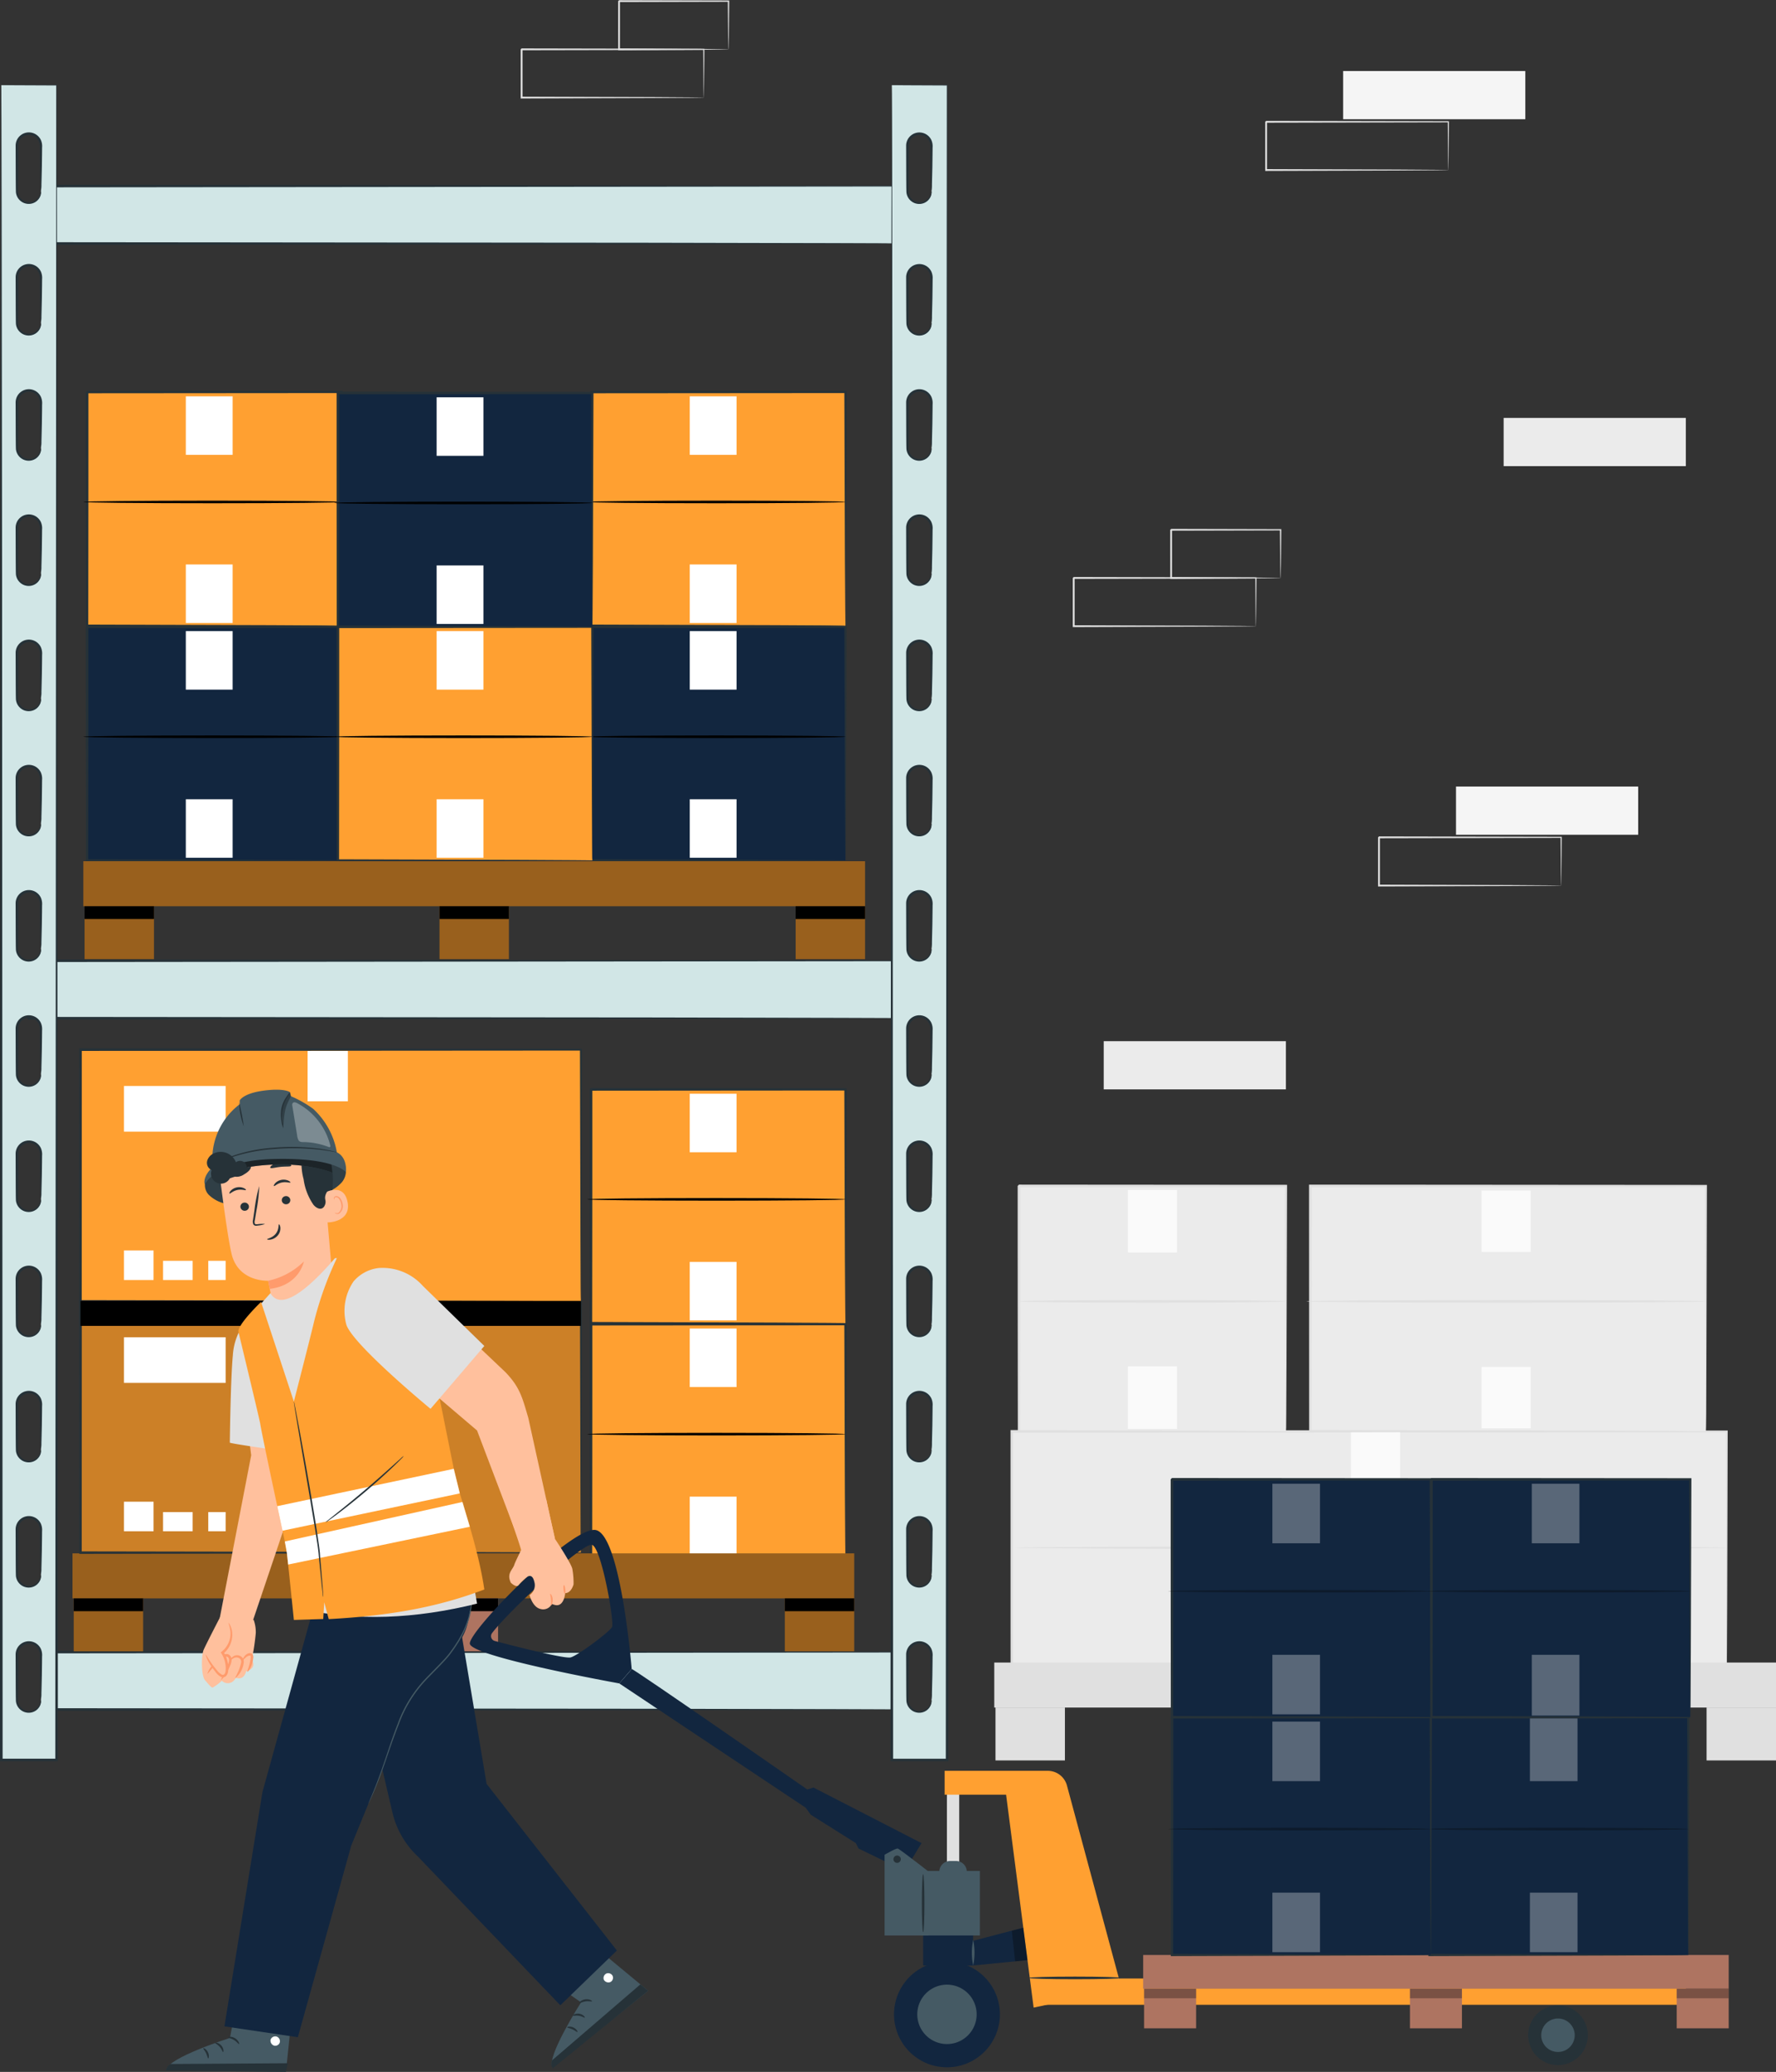 <svg xmlns="http://www.w3.org/2000/svg" xmlns:xlink="http://www.w3.org/1999/xlink" width="408.628" height="476.6" viewBox="0 0 408.628 476.6">
  <rect x="0" y="0" width="408.628" height="476.6" fill="#333333" stroke="none"/>
  <defs>
    <clipPath id="clip-path">
      <rect id="Rectángulo_352282" data-name="Rectángulo 352282" width="32.451" height="12.74" fill="none"/>
    </clipPath>
    <clipPath id="clip-path-2">
      <rect id="Rectángulo_352283" data-name="Rectángulo 352283" width="26.065" height="5.648" fill="none"/>
    </clipPath>
    <clipPath id="clip-path-3">
      <rect id="Rectángulo_352284" data-name="Rectángulo 352284" width="2.046" height="8.421" fill="none"/>
    </clipPath>
    <clipPath id="clip-path-4">
      <rect id="Rectángulo_352285" data-name="Rectángulo 352285" width="8.786" height="10.329" fill="none"/>
    </clipPath>
    <clipPath id="clip-path-5">
      <rect id="Rectángulo_352289" data-name="Rectángulo 352289" width="3.602" height="7.734" fill="none"/>
    </clipPath>
    <clipPath id="clip-path-6">
      <rect id="Rectángulo_352293" data-name="Rectángulo 352293" width="11.962" height="2.201" fill="none"/>
    </clipPath>
    <clipPath id="clip-path-8">
      <rect id="Rectángulo_352299" data-name="Rectángulo 352299" width="11.964" height="2.201" fill="none"/>
    </clipPath>
    <clipPath id="clip-path-9">
      <rect id="Rectángulo_352302" data-name="Rectángulo 352302" width="10.955" height="14.43" fill="none"/>
    </clipPath>
    <clipPath id="clip-path-10">
      <rect id="Rectángulo_352304" data-name="Rectángulo 352304" width="10.955" height="13.695" fill="none"/>
    </clipPath>
    <clipPath id="clip-path-11">
      <rect id="Rectángulo_352305" data-name="Rectángulo 352305" width="60.435" height="0.602" fill="none"/>
    </clipPath>
    <clipPath id="clip-path-12">
      <rect id="Rectángulo_352308" data-name="Rectángulo 352308" width="10.956" height="13.695" fill="none"/>
    </clipPath>
    <clipPath id="clip-path-14">
      <rect id="Rectángulo_352311" data-name="Rectángulo 352311" width="60.433" height="0.602" fill="none"/>
    </clipPath>
    <clipPath id="clip-path-19">
      <rect id="Rectángulo_352322" data-name="Rectángulo 352322" width="10.955" height="13.985" fill="none"/>
    </clipPath>
  </defs>
  <g id="Grupo_1036271" data-name="Grupo 1036271" transform="translate(-3151.912 10505.126)">
    <rect id="Rectángulo_352172" data-name="Rectángulo 352172" width="41.916" height="11.088" transform="translate(3405.861 -10265.624)" fill="#ebebeb"/>
    <rect id="Rectángulo_352173" data-name="Rectángulo 352173" width="41.916" height="11.089" transform="translate(3497.876 -10408.99)" fill="#ebebeb"/>
    <rect id="Rectángulo_352174" data-name="Rectángulo 352174" width="41.916" height="11.089" transform="translate(3486.915 -10324.196)" fill="#f5f5f5"/>
    <path id="Trazado_733176" data-name="Trazado 733176" d="M316.323,177.687a1.179,1.179,0,0,1-.013-.2c0-.149-.008-.335-.014-.569q-.012-.782-.031-2.182c-.017-1.915-.042-4.667-.072-8.136l.13.13-41.913.083c.094-.095-.216.213.21-.213v2.835q0,1.41,0,2.8,0,2.777,0,5.455l-.208-.209,29.87.1,8.817.059,2.384.028.623.013a1.5,1.5,0,0,1,.221.014.931.931,0,0,1-.194.014l-.6.013-2.339.028-8.769.06-30.016.095H274.2v-.209q0-2.675,0-5.455,0-1.388,0-2.8V166.6c.427-.428.12-.119.216-.214l41.913.083h.131v.131c-.03,3.5-.054,6.28-.072,8.214q-.021,1.381-.031,2.153c-.006.223-.01.4-.014.546a.83.83,0,0,1-.013.176" transform="translate(3194.784 -10479.114)" fill="#e0e0e0"/>
    <rect id="Rectángulo_352175" data-name="Rectángulo 352175" width="41.917" height="11.089" transform="translate(3460.945 -10488.789)" fill="#f5f5f5"/>
    <path id="Trazado_733177" data-name="Trazado 733177" d="M293.866,35.349a1.359,1.359,0,0,1-.013-.2c0-.149-.008-.335-.014-.569q-.01-.782-.031-2.182c-.017-1.915-.042-4.667-.072-8.136l.13.13-41.913.083c.094-.095-.216.213.21-.213V27.1q0,1.41,0,2.8,0,2.777,0,5.455l-.208-.209,29.87.095,8.817.06,2.384.028.623.013a1.484,1.484,0,0,1,.221.014.933.933,0,0,1-.194.014l-.6.013-2.339.028-8.769.06-30.016.095h-.209v-.209q0-2.675,0-5.455,0-1.388,0-2.8V24.261c.427-.428.12-.119.216-.214l41.913.083H294v.131c-.03,3.5-.054,6.28-.072,8.212q-.019,1.381-.031,2.154c-.006.223-.01.4-.014.546a.735.735,0,0,1-.013.176" transform="translate(3191.272 -10501.37)" fill="#e0e0e0"/>
    <path id="Trazado_733178" data-name="Trazado 733178" d="M255.579,126.092a1.352,1.352,0,0,1-.013-.2c0-.149-.008-.335-.014-.569q-.012-.782-.031-2.182c-.017-1.915-.042-4.667-.072-8.136l.13.13-41.913.083c.094-.095-.216.214.21-.213v2.835q0,1.41,0,2.8,0,2.777,0,5.455l-.208-.209,29.87.095,8.817.06,2.384.028.623.013a1.482,1.482,0,0,1,.221.014.935.935,0,0,1-.194.014l-.6.013-2.339.028-8.769.059-30.016.1h-.209v-.209q0-2.675,0-5.455,0-1.388,0-2.8V115c.427-.428.12-.119.216-.214l41.913.083h.131V115c-.03,3.5-.054,6.28-.072,8.212q-.019,1.382-.031,2.153c-.006.224-.01.4-.014.547a.833.833,0,0,1-.013.176" transform="translate(3185.286 -10487.182)" fill="#e0e0e0"/>
    <path id="Trazado_733179" data-name="Trazado 733179" d="M258.232,116.507a1.2,1.2,0,0,1-.016-.21c0-.16-.01-.353-.016-.589-.009-.545-.022-1.287-.038-2.223-.021-1.945-.049-4.69-.083-8.067l.154.153-25.183.06c-.192.191.258-.26.212-.213v2.89q0,1.429,0,2.821c0,1.855-.006,3.654-.008,5.377l-.2-.2,18.015.1,5.249.056,1.415.025a4.531,4.531,0,0,1,.505.025,3.106,3.106,0,0,1-.457.025l-1.374.025-5.2.056-18.152.1h-.2v-.2c0-1.723-.006-3.522-.008-5.377q0-1.391,0-2.821v-2.89c-.047.046.4-.4.215-.214l25.183.06h.155v.154c-.035,3.416-.064,6.193-.083,8.159q-.024,1.382-.038,2.189a6.421,6.421,0,0,1-.032.74" transform="translate(3188.316 -10488.684)" fill="#e0e0e0"/>
    <path id="Trazado_733180" data-name="Trazado 733180" d="M145.729,20.935a1.349,1.349,0,0,1-.013-.2c0-.149-.008-.335-.014-.569q-.01-.782-.031-2.182c-.017-1.915-.042-4.667-.072-8.136l.13.13-41.913.083c.094-.095-.215.214.21-.213v2.835q0,1.41,0,2.8,0,2.777,0,5.455l-.208-.209,29.87.095,8.817.06,2.384.028.623.013a1.485,1.485,0,0,1,.221.014.932.932,0,0,1-.194.014l-.6.013-2.339.028-8.769.059-30.016.1H103.6v-.209q0-2.675,0-5.455,0-1.388,0-2.8V9.847c.428-.428.12-.119.216-.214l41.913.083h.131v.131c-.03,3.5-.054,6.28-.072,8.214q-.019,1.381-.031,2.153c-.006.223-.01.4-.014.546a.829.829,0,0,1-.013.176" transform="translate(3168.11 -10503.623)" fill="#e0e0e0"/>
    <path id="Trazado_733181" data-name="Trazado 733181" d="M148.382,11.35a1.2,1.2,0,0,1-.016-.212c0-.158-.01-.352-.016-.587q-.014-.819-.038-2.223c-.021-1.945-.049-4.69-.083-8.067l.154.153L123.2.474c-.192.191.258-.26.212-.213v2.89q0,1.429,0,2.822c0,1.855-.006,3.654-.008,5.377l-.2-.2,18.015.1,5.249.056,1.415.025a4.536,4.536,0,0,1,.505.025,3.1,3.1,0,0,1-.457.025l-1.374.025-5.2.056-18.152.1h-.2v-.2c0-1.723-.006-3.522-.008-5.377q0-1.391,0-2.822V.261c-.047.046.4-.4.215-.214l25.183.06h.155V.261c-.035,3.416-.064,6.192-.083,8.159q-.024,1.382-.038,2.189a6.446,6.446,0,0,1-.032.74" transform="translate(3171.141 -10505.126)" fill="#e0e0e0"/>
    <rect id="Rectángulo_352176" data-name="Rectángulo 352176" width="164.504" height="54.448" transform="translate(3384.721 -10175.859)" fill="#ebebeb"/>
    <path id="Trazado_733182" data-name="Trazado 733182" d="M365.875,339.234s-.014-.33-.02-.957-.012-1.567-.021-2.781c-.012-2.455-.028-6.059-.049-10.729-.025-9.341-.062-22.927-.109-39.981l.2.2-164.493.1h-.01l.3-.3c0,18.912-.007,37.264-.009,54.448l-.291-.291,117.682.135,34.375.082,9.228.037,2.394.018c.54.006.824.018.824.018s-.26.013-.789.018l-2.358.019-9.166.037-34.307.082-117.884.135h-.293v-.291c0-17.185-.006-35.536-.009-54.448v-.3h.312l164.493.1h.2v.2c-.046,17.1-.083,30.731-.109,40.1-.021,4.65-.037,8.239-.049,10.684q-.012,1.8-.021,2.746c-.006.615-.02.918-.02.918" transform="translate(3183.351 -10460.646)" fill="#e0e0e0"/>
    <rect id="Rectángulo_352177" data-name="Rectángulo 352177" width="11.299" height="14.124" transform="translate(3462.751 -10136.443)" fill="#fafafa"/>
    <rect id="Rectángulo_352178" data-name="Rectángulo 352178" width="11.299" height="14.124" transform="translate(3462.751 -10175.883)" fill="#fafafa"/>
    <rect id="Rectángulo_352179" data-name="Rectángulo 352179" width="61.428" height="56.416" transform="translate(3386.356 -10232.321)" fill="#ebebeb"/>
    <path id="Trazado_733183" data-name="Trazado 733183" d="M264.222,292.375s-.018-.37-.029-1.06c-.007-.712-.016-1.726-.029-3.037-.016-2.67-.038-6.545-.067-11.47-.032-9.867-.077-23.937-.132-40.849l.257.257-61.423.045c-.072.062.565-.567.3-.293v3.825q0,1.913,0,3.809,0,3.793,0,7.516,0,7.441-.007,14.556c-.01,9.467-.02,18.432-.028,26.7l-.264-.264,44.405.133,12.536.069,3.325.031.862.015a2.5,2.5,0,0,1,.3.015,1.717,1.717,0,0,1-.272.015l-.831.015-3.274.031-12.477.069-44.574.133h-.265v-.265c-.008-8.268-.017-17.233-.027-26.7q0-7.1-.008-14.556,0-3.722,0-7.516,0-1.9,0-3.809v-3.825c-.269.265.365-.378.306-.31l61.423.044h.258v.257c-.054,16.98-.1,31.1-.132,41.012-.029,4.9-.051,8.755-.067,11.412q-.019,1.934-.029,2.987c-.009.673-.029,1-.029,1" transform="translate(3183.563 -10468.28)" fill="#e0e0e0"/>
    <rect id="Rectángulo_352180" data-name="Rectángulo 352180" width="11.299" height="14.397" transform="translate(3411.42 -10231.405)" fill="#fafafa"/>
    <rect id="Rectángulo_352181" data-name="Rectángulo 352181" width="11.299" height="14.395" transform="translate(3411.42 -10190.824)" fill="#fafafa"/>
    <path id="Trazado_733184" data-name="Trazado 733184" d="M264.164,258.916c0,.167-13.75.3-30.709.3s-30.712-.134-30.712-.3,13.748-.3,30.712-.3,30.709.134,30.709.3" transform="translate(3183.612 -10464.69)" fill="#e0e0e0"/>
    <rect id="Rectángulo_352182" data-name="Rectángulo 352182" width="91.014" height="56.416" transform="translate(3453.397 -10232.321)" fill="#ebebeb"/>
    <path id="Trazado_733185" data-name="Trazado 733185" d="M351.775,292.374s-.016-.358-.025-1.033q-.009-1.039-.027-2.973c-.014-2.619-.034-6.437-.059-11.328-.03-9.79-.073-23.864-.125-41.083l.236.236-91.007.066h-.007l.3-.3c-.008,20-.016,39.067-.023,56.416l-.277-.279,65.461.136,18.79.075,5.013.034,1.3.017c.294,0,.451.016.451.016s-.135.012-.419.016l-1.267.017-4.957.034-18.727.075-65.644.136h-.279v-.279c-.007-17.349-.015-36.417-.023-56.416v-.3h.309l91.007.065h.237v.236c-.052,17.281-.095,31.4-.125,41.23-.025,4.866-.045,8.667-.059,11.273q-.017,1.908-.027,2.93c-.008.658-.025.983-.025.983" transform="translate(3192.636 -10468.279)" fill="#e0e0e0"/>
    <rect id="Rectángulo_352183" data-name="Rectángulo 352183" width="11.299" height="14.124" transform="translate(3492.801 -10231.268)" fill="#fafafa"/>
    <rect id="Rectángulo_352184" data-name="Rectángulo 352184" width="11.299" height="14.124" transform="translate(3492.801 -10190.689)" fill="#fafafa"/>
    <path id="Trazado_733186" data-name="Trazado 733186" d="M351.857,258.916c0,.167-20.579.3-45.958.3s-45.963-.134-45.963-.3,20.574-.3,45.963-.3,45.958.134,45.958.3" transform="translate(3192.555 -10464.69)" fill="#e0e0e0"/>
    <path id="Trazado_733187" data-name="Trazado 733187" d="M365.735,307.927c0,.167-36.665.3-81.883.3-45.233,0-81.89-.134-81.89-.3s36.656-.3,81.89-.3c45.218,0,81.883.134,81.883.3" transform="translate(3183.49 -10457.027)" fill="#e0e0e0"/>
    <rect id="Rectángulo_352185" data-name="Rectángulo 352185" width="179.864" height="10.356" transform="translate(3380.676 -10122.692)" fill="#e0e0e0"/>
    <rect id="Rectángulo_352186" data-name="Rectángulo 352186" width="15.972" height="12.167" transform="translate(3380.958 -10112.336)" fill="#e0e0e0"/>
    <rect id="Rectángulo_352187" data-name="Rectángulo 352187" width="15.972" height="12.167" transform="translate(3462.623 -10112.336)" fill="#e0e0e0"/>
    <rect id="Rectángulo_352188" data-name="Rectángulo 352188" width="15.972" height="12.167" transform="translate(3544.569 -10112.336)" fill="#e0e0e0"/>
    <rect id="Rectángulo_352190" data-name="Rectángulo 352190" width="195.981" height="13.221" transform="translate(3163.278 -10125.107)" fill="#d1e6e6"/>
    <path id="Trazado_733188" data-name="Trazado 733188" d="M205.851,341.9s-.013-.288-.02-.844-.014-1.4-.024-2.492q-.019-3.318-.059-9.885l.1.1-195.971.2H9.87l.3-.3V341.9l-.3-.3,138.955.126,41.733.09,11.325.043,2.95.021c.667.007,1.019.021,1.019.021s-.324.014-.977.021l-2.911.021-11.256.043-41.662.09L9.87,342.2h-.3v-.3c0-4.2,0-8.691,0-13.221v-.3H9.88l195.971.2h.1v.1q-.04,6.612-.059,9.945c-.01,1.086-.018,1.9-.024,2.468-.007.546-.02.808-.02.808" transform="translate(3153.408 -10453.783)" fill="#263238"/>
    <rect id="Rectángulo_352191" data-name="Rectángulo 352191" width="58.545" height="53.768" transform="translate(3171.952 -10360.955)" fill="#12263f"/>
    <path id="Trazado_733189" data-name="Trazado 733189" d="M75.925,178.487s-.019-.354-.029-1.012c-.007-.681-.016-1.648-.029-2.894-.016-2.549-.038-6.242-.067-10.933-.032-9.406-.077-22.813-.132-38.929l.257.257-58.539.045c-.073.064.564-.567.295-.293V132q0,3.615,0,7.162,0,7.094-.007,13.874c-.01,9.023-.019,17.567-.028,25.447l-.264-.264,42.317.133,11.95.069,3.17.031.821.015a2.28,2.28,0,0,1,.288.015,1.544,1.544,0,0,1-.258.015l-.792.015-3.119.031-11.89.069-42.487.133h-.264v-.265c-.009-7.879-.018-16.424-.028-25.447q0-6.77-.007-13.874,0-3.545,0-7.162v-7.276c-.268.264.365-.377.308-.31l58.539.044h.258v.257c-.054,16.183-.1,29.645-.132,39.092-.029,4.667-.051,8.34-.067,10.874q-.019,1.84-.029,2.846c-.01.641-.029.956-.029.956" transform="translate(3154.572 -10485.674)" fill="#263238"/>
    <rect id="Rectángulo_352192" data-name="Rectángulo 352192" width="10.769" height="13.461" transform="translate(3194.665 -10359.951)" fill="#fff"/>
    <rect id="Rectángulo_352193" data-name="Rectángulo 352193" width="10.769" height="13.461" transform="translate(3194.665 -10359.951)" fill="none"/>
    <rect id="Rectángulo_352194" data-name="Rectángulo 352194" width="10.769" height="13.461" transform="translate(3194.665 -10321.276)" fill="#fff"/>
    <rect id="Rectángulo_352195" data-name="Rectángulo 352195" width="10.769" height="13.462" transform="translate(3194.665 -10321.277)" fill="none"/>
    <path id="Trazado_733190" data-name="Trazado 733190" d="M75.985,146.6c0,.167-13.3.3-29.7.3s-29.7-.134-29.7-.3,13.3-.3,29.7-.3,29.7.134,29.7.3" transform="translate(3154.505 -10482.252)"/>
    <rect id="Rectángulo_352196" data-name="Rectángulo 352196" width="59.402" height="0.602" transform="translate(3171.087 -10335.955)" fill="none"/>
    <rect id="Rectángulo_352197" data-name="Rectángulo 352197" width="58.545" height="53.768" transform="translate(3171.952 -10414.961)" fill="#ffa031"/>
    <path id="Trazado_733191" data-name="Trazado 733191" d="M75.925,131.783s-.019-.354-.029-1.012q-.01-1.022-.029-2.9c-.016-2.547-.038-6.241-.067-10.932-.032-9.406-.077-22.813-.132-38.929l.257.257-58.539.045c-.073.062.564-.567.295-.293V85.3q0,3.615,0,7.162,0,7.094-.007,13.874c-.01,9.023-.019,17.566-.028,25.447l-.264-.264,42.317.133,11.95.069,3.17.031.821.015a2.266,2.266,0,0,1,.288.015,1.547,1.547,0,0,1-.258.015l-.792.015-3.119.031-11.89.069-42.487.133h-.264v-.265c-.009-7.881-.018-16.424-.028-25.447q0-6.77-.007-13.874,0-3.545,0-7.162V78.024c-.268.264.365-.378.308-.31l58.539.044h.258v.257c-.054,16.183-.1,29.645-.132,39.091-.029,4.668-.051,8.341-.067,10.876q-.019,1.84-.029,2.846c-.01.641-.029.956-.029.956" transform="translate(3154.572 -10492.976)" fill="#263238"/>
    <rect id="Rectángulo_352198" data-name="Rectángulo 352198" width="10.769" height="13.461" transform="translate(3194.665 -10413.957)" fill="#fff"/>
    <rect id="Rectángulo_352199" data-name="Rectángulo 352199" width="10.769" height="13.461" transform="translate(3194.665 -10413.957)" fill="none"/>
    <rect id="Rectángulo_352200" data-name="Rectángulo 352200" width="10.769" height="13.461" transform="translate(3194.665 -10375.282)" fill="#fff"/>
    <rect id="Rectángulo_352201" data-name="Rectángulo 352201" width="10.769" height="13.462" transform="translate(3194.665 -10375.283)" fill="none"/>
    <path id="Trazado_733192" data-name="Trazado 733192" d="M75.985,99.894c0,.167-13.3.3-29.7.3s-29.7-.134-29.7-.3,13.3-.3,29.7-.3,29.7.134,29.7.3" transform="translate(3154.505 -10489.554)"/>
    <rect id="Rectángulo_352202" data-name="Rectángulo 352202" width="59.402" height="0.602" transform="translate(3171.087 -10389.961)" fill="none"/>
    <rect id="Rectángulo_352203" data-name="Rectángulo 352203" width="58.545" height="53.768" transform="translate(3287.897 -10360.955)" fill="#12263f"/>
    <path id="Trazado_733193" data-name="Trazado 733193" d="M176.193,178.487s-.02-.354-.029-1.012c-.007-.681-.016-1.648-.029-2.894-.016-2.549-.038-6.242-.067-10.933-.032-9.406-.077-22.813-.132-38.929l.257.257-58.539.045c-.073.064.564-.567.295-.293V132q0,3.615,0,7.162,0,7.094-.007,13.874c-.009,9.023-.019,17.567-.028,25.447l-.264-.264,42.317.133,11.949.069,3.171.031.821.015a2.279,2.279,0,0,1,.288.015,1.544,1.544,0,0,1-.258.015l-.792.015-3.119.031-11.89.069-42.487.133h-.264v-.265c-.009-7.879-.019-16.424-.028-25.447q0-6.77-.007-13.874,0-3.545,0-7.162v-7.276c-.269.264.364-.377.306-.31l58.539.044h.258v.257c-.054,16.183-.1,29.645-.132,39.092-.029,4.667-.051,8.34-.067,10.874q-.019,1.84-.029,2.846c-.01.641-.029.956-.029.956" transform="translate(3170.25 -10485.674)" fill="#263238"/>
    <rect id="Rectángulo_352204" data-name="Rectángulo 352204" width="10.769" height="13.461" transform="translate(3310.61 -10359.951)" fill="#fff"/>
    <rect id="Rectángulo_352205" data-name="Rectángulo 352205" width="10.769" height="13.461" transform="translate(3310.61 -10359.951)" fill="none"/>
    <rect id="Rectángulo_352206" data-name="Rectángulo 352206" width="10.769" height="13.461" transform="translate(3310.61 -10321.276)" fill="#fff"/>
    <rect id="Rectángulo_352207" data-name="Rectángulo 352207" width="10.769" height="13.462" transform="translate(3310.61 -10321.277)" fill="none"/>
    <path id="Trazado_733194" data-name="Trazado 733194" d="M176.253,146.6c0,.167-13.3.3-29.7.3s-29.7-.134-29.7-.3,13.3-.3,29.7-.3,29.7.134,29.7.3" transform="translate(3170.182 -10482.252)"/>
    <rect id="Rectángulo_352208" data-name="Rectángulo 352208" width="59.402" height="0.602" transform="translate(3287.033 -10335.955)" fill="none"/>
    <rect id="Rectángulo_352209" data-name="Rectángulo 352209" width="58.545" height="53.768" transform="translate(3287.897 -10414.961)" fill="#ffa031"/>
    <path id="Trazado_733195" data-name="Trazado 733195" d="M176.193,131.783s-.02-.354-.029-1.012q-.01-1.022-.029-2.9c-.016-2.547-.038-6.241-.067-10.932-.032-9.406-.077-22.813-.132-38.929l.257.257-58.539.045c-.073.062.564-.567.295-.293V85.3q0,3.615,0,7.162,0,7.094-.007,13.874c-.009,9.023-.019,17.566-.028,25.447l-.264-.264,42.317.133,11.949.069,3.171.031.821.015a2.266,2.266,0,0,1,.288.015,1.547,1.547,0,0,1-.258.015l-.792.015-3.119.031-11.89.069-42.487.133h-.264v-.265c-.009-7.881-.019-16.424-.028-25.447q0-6.77-.007-13.874,0-3.545,0-7.162V78.024c-.269.264.364-.378.306-.31l58.539.044h.258v.257c-.054,16.183-.1,29.645-.132,39.091-.029,4.668-.051,8.341-.067,10.876q-.019,1.84-.029,2.846c-.01.641-.029.956-.029.956" transform="translate(3170.25 -10492.976)" fill="#263238"/>
    <rect id="Rectángulo_352210" data-name="Rectángulo 352210" width="10.769" height="13.461" transform="translate(3310.61 -10413.957)" fill="#fff"/>
    <rect id="Rectángulo_352211" data-name="Rectángulo 352211" width="10.769" height="13.461" transform="translate(3310.61 -10413.957)" fill="none"/>
    <rect id="Rectángulo_352212" data-name="Rectángulo 352212" width="10.769" height="13.461" transform="translate(3310.61 -10375.282)" fill="#fff"/>
    <rect id="Rectángulo_352213" data-name="Rectángulo 352213" width="10.769" height="13.462" transform="translate(3310.61 -10375.283)" fill="none"/>
    <path id="Trazado_733196" data-name="Trazado 733196" d="M176.253,99.894c0,.167-13.3.3-29.7.3s-29.7-.134-29.7-.3,13.3-.3,29.7-.3,29.7.134,29.7.3" transform="translate(3170.182 -10489.554)"/>
    <rect id="Rectángulo_352214" data-name="Rectángulo 352214" width="59.402" height="0.602" transform="translate(3287.033 -10389.961)" fill="none"/>
    <rect id="Rectángulo_352215" data-name="Rectángulo 352215" width="58.545" height="53.768" transform="translate(3229.658 -10360.955)" fill="#ffa031"/>
    <path id="Trazado_733197" data-name="Trazado 733197" d="M125.829,178.487s-.019-.354-.029-1.012c-.007-.681-.016-1.648-.029-2.894-.016-2.549-.038-6.242-.067-10.933-.032-9.406-.077-22.813-.132-38.929l.257.257-58.539.045c-.073.064.564-.567.295-.293V132q0,3.615,0,7.162,0,7.094-.007,13.874c-.009,9.023-.019,17.567-.028,25.447l-.264-.264,42.317.133,11.95.069,3.17.031.821.015a2.28,2.28,0,0,1,.288.015,1.544,1.544,0,0,1-.258.015l-.792.015-3.119.031-11.89.069-42.487.133H67.02v-.265c-.009-7.879-.018-16.424-.028-25.447q0-6.77-.007-13.874,0-3.545,0-7.162v-7.276c-.269.264.364-.377.306-.31l58.539.044h.258v.257c-.054,16.183-.1,29.645-.132,39.092-.029,4.667-.051,8.34-.067,10.874q-.019,1.84-.029,2.846c-.01.641-.029.956-.029.956" transform="translate(3162.375 -10485.674)" fill="#263238"/>
    <rect id="Rectángulo_352216" data-name="Rectángulo 352216" width="10.769" height="13.461" transform="translate(3252.372 -10359.951)" fill="#fff"/>
    <rect id="Rectángulo_352217" data-name="Rectángulo 352217" width="10.769" height="13.461" transform="translate(3252.372 -10359.951)" fill="none"/>
    <rect id="Rectángulo_352218" data-name="Rectángulo 352218" width="10.769" height="13.461" transform="translate(3252.372 -10321.276)" fill="#fff"/>
    <rect id="Rectángulo_352219" data-name="Rectángulo 352219" width="10.769" height="13.462" transform="translate(3252.372 -10321.277)" fill="none"/>
    <path id="Trazado_733198" data-name="Trazado 733198" d="M125.889,146.6c0,.167-13.3.3-29.7.3s-29.7-.134-29.7-.3,13.3-.3,29.7-.3,29.7.134,29.7.3" transform="translate(3162.308 -10482.252)"/>
    <rect id="Rectángulo_352220" data-name="Rectángulo 352220" width="59.402" height="0.602" transform="translate(3228.795 -10335.955)" fill="none"/>
    <rect id="Rectángulo_352221" data-name="Rectángulo 352221" width="58.545" height="53.768" transform="translate(3229.658 -10414.736)" fill="#12263f"/>
    <path id="Trazado_733199" data-name="Trazado 733199" d="M125.829,131.978s-.019-.354-.029-1.012c-.007-.681-.016-1.648-.029-2.894-.016-2.549-.038-6.242-.067-10.933-.032-9.406-.077-22.813-.132-38.929l.257.257-58.539.045c-.073.064.564-.567.295-.293v7.276q0,3.615,0,7.162,0,7.094-.007,13.874c-.009,9.023-.019,17.567-.028,25.447l-.264-.264,42.317.133,11.95.069,3.17.031.821.015a2.28,2.28,0,0,1,.288.015,1.541,1.541,0,0,1-.258.015l-.792.015-3.119.031-11.89.069-42.487.133H67.02v-.265c-.009-7.879-.018-16.424-.028-25.447q0-6.77-.007-13.874,0-3.545,0-7.162V78.219c-.269.265.364-.378.306-.31l58.539.044h.258v.257c-.054,16.183-.1,29.645-.132,39.092-.029,4.667-.051,8.34-.067,10.874q-.019,1.84-.029,2.846c-.01.641-.029.956-.029.956" transform="translate(3162.375 -10492.945)" fill="#263238"/>
    <rect id="Rectángulo_352222" data-name="Rectángulo 352222" width="10.769" height="13.461" transform="translate(3252.372 -10413.732)" fill="#fff"/>
    <rect id="Rectángulo_352223" data-name="Rectángulo 352223" width="10.769" height="13.461" transform="translate(3252.372 -10413.732)" fill="none"/>
    <rect id="Rectángulo_352224" data-name="Rectángulo 352224" width="10.769" height="13.461" transform="translate(3252.372 -10375.058)" fill="#fff"/>
    <rect id="Rectángulo_352225" data-name="Rectángulo 352225" width="10.769" height="13.461" transform="translate(3252.372 -10375.058)" fill="none"/>
    <path id="Trazado_733200" data-name="Trazado 733200" d="M125.889,100.089c0,.167-13.3.3-29.7.3s-29.7-.134-29.7-.3,13.3-.3,29.7-.3,29.7.134,29.7.3" transform="translate(3162.308 -10489.523)"/>
    <rect id="Rectángulo_352226" data-name="Rectángulo 352226" width="59.402" height="0.601" transform="translate(3228.795 -10389.735)" fill="none"/>
    <rect id="Rectángulo_352227" data-name="Rectángulo 352227" width="179.864" height="10.356" transform="translate(3171.087 -10307.02)" fill="#99601d"/>
    <rect id="Rectángulo_352228" data-name="Rectángulo 352228" width="15.972" height="12.167" transform="translate(3171.37 -10296.664)" fill="#99601d"/>
    <rect id="Rectángulo_352229" data-name="Rectángulo 352229" width="15.972" height="2.939" transform="translate(3171.37 -10296.663)"/>
    <rect id="Rectángulo_352230" data-name="Rectángulo 352230" width="15.972" height="2.939" transform="translate(3171.369 -10296.663)" fill="none"/>
    <rect id="Rectángulo_352231" data-name="Rectángulo 352231" width="15.972" height="12.167" transform="translate(3253.034 -10296.664)" fill="#99601d"/>
    <rect id="Rectángulo_352232" data-name="Rectángulo 352232" width="15.972" height="2.939" transform="translate(3253.034 -10296.663)"/>
    <rect id="Rectángulo_352233" data-name="Rectángulo 352233" width="15.973" height="2.939" transform="translate(3253.033 -10296.663)" fill="none"/>
    <rect id="Rectángulo_352234" data-name="Rectángulo 352234" width="15.972" height="12.167" transform="translate(3334.979 -10296.664)" fill="#99601d"/>
    <rect id="Rectángulo_352235" data-name="Rectángulo 352235" width="15.972" height="2.939" transform="translate(3334.979 -10296.663)"/>
    <rect id="Rectángulo_352236" data-name="Rectángulo 352236" width="15.972" height="2.939" transform="translate(3334.979 -10296.663)" fill="none"/>
    <rect id="Rectángulo_352237" data-name="Rectángulo 352237" width="202.13" height="13.221" transform="translate(3158.573 -10284.123)" fill="#d1e6e6"/>
    <path id="Trazado_733201" data-name="Trazado 733201" d="M207.93,204.381s-.013-.286-.02-.841-.013-1.389-.023-2.483c-.013-2.209-.032-5.5-.058-9.9l.1.1-202.119.2H5.8l.3-.3c0,4.529,0,9.025,0,13.221l-.3-.3,143.3.126,43.048.09,11.684.043,3.044.021c.688.007,1.05.021,1.05.021s-.334.014-1.008.021l-3,.021-11.613.043-42.978.09L5.8,204.682H5.5V190.86h.311l202.119.2h.1v.1c-.025,4.424-.045,7.734-.058,9.955-.01,1.085-.019,1.9-.023,2.461-.007.544-.02.8-.02.8" transform="translate(3152.772 -10475.284)" fill="#263238"/>
    <rect id="Rectángulo_352238" data-name="Rectángulo 352238" width="195.781" height="13.221" transform="translate(3162.881 -10462.331)" fill="#d1e6e6"/>
    <path id="Trazado_733202" data-name="Trazado 733202" d="M205.308,50.269s-.013-.288-.02-.845-.014-1.395-.024-2.491q-.019-3.32-.059-9.885l.1.1-195.771.2h-.01l.3-.3V50.269l-.3-.3,138.814.126,41.689.09,11.314.043,2.948.021c.666.007,1.018.021,1.018.021s-.324.014-.976.021l-2.908.021-11.244.043-41.618.09L9.527,50.57h-.3V36.748h.311l195.771.2h.1v.1q-.04,6.612-.059,9.944c-.01,1.086-.018,1.9-.024,2.469-.007.546-.02.808-.02.808" transform="translate(3153.355 -10499.38)" fill="#263238"/>
    <rect id="Rectángulo_352239" data-name="Rectángulo 352239" width="58.545" height="53.768" transform="translate(3287.894 -10200.529)" fill="#ffa031"/>
    <path id="Trazado_733203" data-name="Trazado 733203" d="M176.19,317.221s-.019-.354-.029-1.012c-.007-.681-.016-1.648-.029-2.894-.016-2.549-.038-6.242-.067-10.933-.032-9.406-.077-22.813-.132-38.929l.257.257-58.539.044c-.073.064.564-.565.295-.291v7.276q0,3.615,0,7.162,0,7.094-.007,13.874c-.009,9.023-.018,17.567-.028,25.447l-.264-.264,42.317.133,11.949.069,3.171.031.821.015a2.275,2.275,0,0,1,.288.015,1.54,1.54,0,0,1-.258.015l-.792.015-3.119.031-11.89.069-42.487.133h-.264v-.265c-.009-7.879-.018-16.424-.028-25.447q0-6.77-.007-13.874,0-3.545,0-7.162v-7.276c-.269.264.364-.378.306-.31l58.539.044h.258v.257c-.054,16.183-.1,29.646-.132,39.092-.029,4.667-.051,8.34-.067,10.874q-.019,1.84-.029,2.846c-.01.641-.029.956-.029.956" transform="translate(3170.249 -10463.981)" fill="#263238"/>
    <rect id="Rectángulo_352240" data-name="Rectángulo 352240" width="10.769" height="13.461" transform="translate(3310.606 -10199.525)" fill="#fff"/>
    <rect id="Rectángulo_352241" data-name="Rectángulo 352241" width="10.768" height="13.461" transform="translate(3310.607 -10199.525)" fill="none"/>
    <rect id="Rectángulo_352242" data-name="Rectángulo 352242" width="10.769" height="13.461" transform="translate(3310.606 -10160.852)" fill="#fff"/>
    <rect id="Rectángulo_352243" data-name="Rectángulo 352243" width="10.768" height="13.461" transform="translate(3310.607 -10160.852)" fill="none"/>
    <path id="Trazado_733204" data-name="Trazado 733204" d="M176.249,285.332c0,.167-13.3.3-29.7.3s-29.7-.134-29.7-.3,13.3-.3,29.7-.3,29.7.134,29.7.3" transform="translate(3170.182 -10460.561)"/>
    <rect id="Rectángulo_352244" data-name="Rectángulo 352244" width="59.402" height="0.602" transform="translate(3287.029 -10175.529)" fill="none"/>
    <rect id="Rectángulo_352245" data-name="Rectángulo 352245" width="58.545" height="53.768" transform="translate(3287.894 -10254.535)" fill="#ffa031"/>
    <path id="Trazado_733205" data-name="Trazado 733205" d="M176.19,270.517s-.019-.354-.029-1.012c-.007-.681-.016-1.648-.029-2.894-.016-2.549-.038-6.242-.067-10.933-.032-9.406-.077-22.813-.132-38.929l.257.257-58.539.045c-.073.062.564-.567.295-.293v7.276q0,3.615,0,7.162,0,7.094-.007,13.874c-.009,9.023-.018,17.567-.028,25.447l-.264-.264,42.317.133,11.949.069,3.171.031.821.015a2.3,2.3,0,0,1,.288.015,1.537,1.537,0,0,1-.258.015l-.792.015-3.119.031-11.89.069-42.487.133h-.264v-.265c-.009-7.879-.018-16.424-.028-25.447q0-6.77-.007-13.874,0-3.545,0-7.162v-7.276c-.269.264.364-.378.306-.31l58.539.044h.258v.257c-.054,16.183-.1,29.645-.132,39.092-.029,4.667-.051,8.34-.067,10.874q-.019,1.84-.029,2.846c-.01.641-.029.956-.029.956" transform="translate(3170.249 -10471.284)" fill="#263238"/>
    <rect id="Rectángulo_352246" data-name="Rectángulo 352246" width="10.769" height="13.461" transform="translate(3310.606 -10253.531)" fill="#fff"/>
    <rect id="Rectángulo_352247" data-name="Rectángulo 352247" width="10.768" height="13.461" transform="translate(3310.607 -10253.531)" fill="none"/>
    <rect id="Rectángulo_352248" data-name="Rectángulo 352248" width="10.769" height="13.461" transform="translate(3310.606 -10214.856)" fill="#fff"/>
    <rect id="Rectángulo_352249" data-name="Rectángulo 352249" width="10.768" height="13.462" transform="translate(3310.607 -10214.857)" fill="none"/>
    <path id="Trazado_733206" data-name="Trazado 733206" d="M176.249,238.628c0,.167-13.3.3-29.7.3s-29.7-.134-29.7-.3,13.3-.3,29.7-.3,29.7.134,29.7.3" transform="translate(3170.182 -10467.862)"/>
    <rect id="Rectángulo_352250" data-name="Rectángulo 352250" width="59.402" height="0.602" transform="translate(3287.029 -10229.535)" fill="none"/>
    <rect id="Rectángulo_352251" data-name="Rectángulo 352251" width="179.864" height="10.356" transform="translate(3168.593 -10147.802)" fill="#99601d"/>
    <rect id="Rectángulo_352252" data-name="Rectángulo 352252" width="15.972" height="12.167" transform="translate(3168.875 -10137.445)" fill="#99601d"/>
    <rect id="Rectángulo_352253" data-name="Rectángulo 352253" width="15.972" height="2.939" transform="translate(3168.875 -10137.445)"/>
    <rect id="Rectángulo_352254" data-name="Rectángulo 352254" width="15.972" height="2.939" transform="translate(3168.875 -10137.445)" fill="none"/>
    <rect id="Rectángulo_352255" data-name="Rectángulo 352255" width="15.972" height="12.167" transform="translate(3250.539 -10137.445)" fill="#ae7461"/>
    <rect id="Rectángulo_352256" data-name="Rectángulo 352256" width="15.972" height="2.939" transform="translate(3250.539 -10137.445)"/>
    <rect id="Rectángulo_352257" data-name="Rectángulo 352257" width="15.972" height="2.939" transform="translate(3250.539 -10137.445)" fill="none"/>
    <rect id="Rectángulo_352258" data-name="Rectángulo 352258" width="15.972" height="12.167" transform="translate(3332.485 -10137.445)" fill="#99601d"/>
    <rect id="Rectángulo_352259" data-name="Rectángulo 352259" width="15.972" height="2.939" transform="translate(3332.485 -10137.445)"/>
    <rect id="Rectángulo_352260" data-name="Rectángulo 352260" width="15.973" height="2.939" transform="translate(3332.484 -10137.445)" fill="none"/>
    <path id="Trazado_733323" data-name="Trazado 733323" d="M0,0H115.141V57.909H0Z" transform="translate(3170.431 -10205.883)" fill="#cc8027"/>
    <path id="Trazado_733207" data-name="Trazado 733207" d="M131.2,316.731s-.016-.363-.023-1.047q-.009-1.049-.025-3.024c-.013-2.663-.031-6.557-.056-11.561-.029-10.015-.069-24.463-.12-42.278l.224.223-115.131.077h-.008l.3-.3c-.007,20.418-.013,40.009-.017,57.909l-.283-.283,82.689.135,23.853.079,6.374.035,1.652.017c.372.006.571.017.571.017s-.176.012-.538.017l-1.619.017-6.316.035-23.789.078-82.878.136h-.284v-.284c-.006-17.9-.012-37.491-.017-57.909v-.3h.31L131.2,258.6h.224v.224c-.051,17.873-.091,32.366-.12,42.414-.024,4.984-.043,8.86-.055,11.512q-.017,1.948-.025,2.983c-.007.67-.023,1-.023,1" transform="translate(3154.375 -10464.705)" fill="#263238"/>
    <rect id="Rectángulo_352264" data-name="Rectángulo 352264" width="23.391" height="10.5" transform="translate(3180.436 -10197.516)" fill="#fff"/>
    <rect id="Rectángulo_352265" data-name="Rectángulo 352265" width="23.39" height="10.5" transform="translate(3180.436 -10197.516)" fill="none"/>
    <rect id="Rectángulo_352266" data-name="Rectángulo 352266" width="6.809" height="6.809" transform="translate(3180.436 -10159.689)" fill="#fff"/>
    <rect id="Rectángulo_352267" data-name="Rectángulo 352267" width="6.809" height="4.417" transform="translate(3189.43 -10157.298)" fill="#fff"/>
    <rect id="Rectángulo_352268" data-name="Rectángulo 352268" width="3.995" height="4.417" transform="translate(3199.832 -10157.298)" fill="#fff"/>
    <rect id="Rectángulo_352269" data-name="Rectángulo 352269" width="9.268" height="11.586" transform="translate(3222.682 -10205.582)" fill="#fff"/>
    <rect id="Rectángulo_352270" data-name="Rectángulo 352270" width="9.268" height="11.586" transform="translate(3222.682 -10205.582)" fill="none"/>
    <rect id="Rectángulo_352271" data-name="Rectángulo 352271" width="115.141" height="57.909" transform="translate(3170.431 -10263.683)" fill="#ffa031"/>
    <path id="Trazado_733208" data-name="Trazado 733208" d="M131.2,266.747s-.016-.363-.023-1.047q-.009-1.049-.025-3.024c-.013-2.663-.031-6.557-.056-11.561-.029-10.015-.069-24.463-.12-42.278l.224.223-115.131.077h-.008l.3-.3c-.007,20.418-.013,40.009-.017,57.909l-.283-.283,82.689.135,23.853.079,6.374.035,1.652.017c.372.006.571.017.571.017s-.176.012-.538.017l-1.619.017-6.316.035-23.789.077-82.878.137h-.284v-.284c-.006-17.9-.012-37.491-.017-57.909v-.3h.31l115.131.077h.224v.224c-.051,17.873-.091,32.366-.12,42.414-.024,4.984-.043,8.86-.055,11.512q-.017,1.948-.025,2.983c-.007.67-.023,1-.023,1" transform="translate(3154.375 -10472.521)" fill="#263238"/>
    <rect id="Rectángulo_352272" data-name="Rectángulo 352272" width="23.391" height="10.5" transform="translate(3180.436 -10255.315)" fill="#fff"/>
    <rect id="Rectángulo_352273" data-name="Rectángulo 352273" width="23.39" height="10.5" transform="translate(3180.436 -10255.315)" fill="none"/>
    <rect id="Rectángulo_352274" data-name="Rectángulo 352274" width="6.809" height="6.809" transform="translate(3180.436 -10217.488)" fill="#fff"/>
    <rect id="Rectángulo_352275" data-name="Rectángulo 352275" width="6.809" height="4.417" transform="translate(3189.43 -10215.097)" fill="#fff"/>
    <rect id="Rectángulo_352276" data-name="Rectángulo 352276" width="3.995" height="4.417" transform="translate(3199.832 -10215.097)" fill="#fff"/>
    <rect id="Rectángulo_352277" data-name="Rectángulo 352277" width="9.268" height="11.586" transform="translate(3222.682 -10263.38)" fill="#fff"/>
    <rect id="Rectángulo_352278" data-name="Rectángulo 352278" width="9.268" height="11.586" transform="translate(3222.682 -10263.38)" fill="none"/>
    <rect id="Rectángulo_352279" data-name="Rectángulo 352279" width="115.141" height="5.753" transform="translate(3170.431 -10205.884)"/>
    <rect id="Rectángulo_352280" data-name="Rectángulo 352280" width="115.14" height="5.752" transform="translate(3170.432 -10205.883)" fill="none"/>
    <path id="Trazado_733209" data-name="Trazado 733209" d="M.26,402.206H12.98V16.941H.26Zm9.122-13.829a2.763,2.763,0,1,1-5.525,0V377.919a2.763,2.763,0,0,1,5.525,0Zm0-28.8a2.763,2.763,0,1,1-5.525,0V349.119a2.763,2.763,0,1,1,5.525,0Zm0-28.8a2.763,2.763,0,0,1-5.525,0V320.319a2.763,2.763,0,0,1,5.525,0Zm0-28.8a2.763,2.763,0,0,1-5.525,0V291.52a2.763,2.763,0,1,1,5.525,0Zm0-28.8a2.763,2.763,0,1,1-5.525,0V262.72a2.763,2.763,0,1,1,5.525,0Zm0-28.8a2.763,2.763,0,0,1-5.525,0V233.92a2.763,2.763,0,1,1,5.525,0Zm0-28.8a2.763,2.763,0,1,1-5.525,0V205.119a2.763,2.763,0,1,1,5.525,0Zm0-28.8a2.763,2.763,0,0,1-5.525,0V176.319a2.763,2.763,0,1,1,5.525,0Zm0-28.8a2.763,2.763,0,1,1-5.525,0V147.52a2.763,2.763,0,0,1,5.525,0Zm0-28.8a2.763,2.763,0,1,1-5.525,0V118.72a2.763,2.763,0,1,1,5.525,0Zm0-28.8a2.763,2.763,0,1,1-5.525,0V89.92a2.763,2.763,0,0,1,5.525,0Zm0-28.8a2.763,2.763,0,1,1-5.525,0V61.12a2.763,2.763,0,0,1,5.525,0Zm0-30.276a2.763,2.763,0,0,1-5.525,0V30.844a2.763,2.763,0,0,1,5.525,0Z" transform="translate(3151.953 -10502.478)" fill="#d1e6e6"/>
    <path id="Trazado_733210" data-name="Trazado 733210" d="M8.937,39.835a7.25,7.25,0,0,1-.117-1.5c-.025-1.089-.058-2.464-.1-4.1-.012-.878-.024-1.824-.037-2.832,0-.51-.01-1.037-.015-1.577a3.034,3.034,0,0,0-.257-1.511,2.474,2.474,0,0,0-4.7,1.066c-.008,2.635-.016,5.146-.023,7.449-.006,1.131-.01,2.21-.016,3.229a2.545,2.545,0,0,0,1.374,2.065,2.593,2.593,0,0,0,2.108.117A2.679,2.679,0,0,0,8.435,41.2a4.345,4.345,0,0,0,.5-1.368.8.8,0,0,1,.03.4,2.532,2.532,0,0,1-.332,1.1,2.853,2.853,0,0,1-1.353,1.222A2.931,2.931,0,0,1,4.858,42.5a2.985,2.985,0,0,1-1.682-2.4c-.037-1.06-.028-2.117-.042-3.271-.007-2.3-.015-4.814-.023-7.449a3.049,3.049,0,0,1,5.8-1.306A3.576,3.576,0,0,1,9.2,29.821c-.006.54-.01,1.067-.015,1.577-.014,1.008-.025,1.954-.037,2.832-.038,1.639-.071,3.012-.1,4.1a7.25,7.25,0,0,1-.117,1.5" transform="translate(3152.398 -10501.01)" fill="#263238"/>
    <path id="Trazado_733211" data-name="Trazado 733211" d="M8.937,66.017a7.25,7.25,0,0,1-.117-1.5c-.025-1.089-.058-2.463-.1-4.1-.012-.878-.024-1.824-.037-2.831Q8.68,56.815,8.672,56a3.037,3.037,0,0,0-.257-1.511,2.474,2.474,0,0,0-4.7,1.067C3.7,58.194,3.7,60.7,3.689,63.007c-.006,1.131-.01,2.21-.016,3.229A2.544,2.544,0,0,0,5.047,68.3a2.593,2.593,0,0,0,2.108.117,2.684,2.684,0,0,0,1.28-1.031,4.345,4.345,0,0,0,.5-1.369.8.8,0,0,1,.03.4,2.532,2.532,0,0,1-.332,1.1A2.848,2.848,0,0,1,7.282,68.73a2.935,2.935,0,0,1-2.424-.046,2.989,2.989,0,0,1-1.682-2.405c-.037-1.06-.028-2.117-.042-3.271-.007-2.3-.015-4.814-.023-7.449a3.049,3.049,0,0,1,5.8-1.306A3.576,3.576,0,0,1,9.2,56q-.009.812-.015,1.578c-.014,1.007-.025,1.953-.037,2.831-.038,1.639-.071,3.012-.1,4.1a7.25,7.25,0,0,1-.117,1.5" transform="translate(3152.398 -10496.917)" fill="#263238"/>
    <path id="Trazado_733212" data-name="Trazado 733212" d="M8.937,90.923a7.256,7.256,0,0,1-.117-1.5c-.025-1.088-.058-2.463-.1-4.1-.012-.878-.024-1.824-.037-2.832q-.007-.767-.015-1.577A3.034,3.034,0,0,0,8.415,79.4a2.474,2.474,0,0,0-4.7,1.066C3.7,83.1,3.7,85.61,3.689,87.913c-.006,1.131-.01,2.21-.016,3.229a2.545,2.545,0,0,0,1.374,2.065,2.593,2.593,0,0,0,2.108.117,2.679,2.679,0,0,0,1.28-1.033,4.345,4.345,0,0,0,.5-1.368c.016,0,.045.135.03.4a2.524,2.524,0,0,1-.332,1.094,2.849,2.849,0,0,1-1.353,1.223,2.935,2.935,0,0,1-2.424-.046,2.989,2.989,0,0,1-1.682-2.405c-.037-1.06-.028-2.117-.042-3.271-.007-2.3-.015-4.814-.023-7.449a3.049,3.049,0,0,1,5.8-1.306A3.577,3.577,0,0,1,9.2,80.909q-.009.81-.015,1.577c-.014,1.008-.025,1.954-.037,2.832-.038,1.639-.071,3.012-.1,4.1a7.257,7.257,0,0,1-.117,1.5" transform="translate(3152.398 -10493.022)" fill="#263238"/>
    <path id="Trazado_733213" data-name="Trazado 733213" d="M8.937,115.828a7.231,7.231,0,0,1-.117-1.5c-.025-1.089-.058-2.463-.1-4.1-.012-.878-.024-1.824-.037-2.832q-.007-.767-.015-1.577a3.037,3.037,0,0,0-.257-1.511,2.474,2.474,0,0,0-4.7,1.066c-.008,2.635-.016,5.146-.023,7.448-.006,1.131-.01,2.211-.016,3.23a2.545,2.545,0,0,0,1.374,2.065,2.593,2.593,0,0,0,2.108.117,2.679,2.679,0,0,0,1.28-1.033,4.345,4.345,0,0,0,.5-1.369.806.806,0,0,1,.03.4,2.524,2.524,0,0,1-.332,1.094,2.849,2.849,0,0,1-1.353,1.223,2.936,2.936,0,0,1-2.424-.046,2.989,2.989,0,0,1-1.682-2.405c-.037-1.06-.028-2.117-.042-3.272-.007-2.3-.015-4.813-.023-7.448a3.048,3.048,0,0,1,5.8-1.306,3.576,3.576,0,0,1,.286,1.751q-.009.81-.015,1.577c-.014,1.008-.025,1.954-.037,2.832-.038,1.639-.071,3.012-.1,4.1a7.231,7.231,0,0,1-.117,1.5" transform="translate(3152.398 -10489.129)" fill="#263238"/>
    <path id="Trazado_733214" data-name="Trazado 733214" d="M8.937,140.734a7.25,7.25,0,0,1-.117-1.5c-.025-1.089-.058-2.463-.1-4.1-.012-.878-.024-1.824-.037-2.832q-.007-.765-.015-1.577a3.037,3.037,0,0,0-.257-1.511,2.474,2.474,0,0,0-4.7,1.067c-.008,2.634-.016,5.145-.023,7.448-.006,1.131-.01,2.21-.016,3.229a2.544,2.544,0,0,0,1.374,2.065,2.593,2.593,0,0,0,2.108.117,2.679,2.679,0,0,0,1.28-1.033,4.335,4.335,0,0,0,.5-1.368.8.8,0,0,1,.03.4,2.532,2.532,0,0,1-.332,1.1,2.853,2.853,0,0,1-1.353,1.222,2.935,2.935,0,0,1-2.424-.046A2.989,2.989,0,0,1,3.176,141c-.037-1.06-.028-2.117-.042-3.271-.007-2.3-.015-4.814-.023-7.449a3.049,3.049,0,0,1,5.8-1.306A3.576,3.576,0,0,1,9.2,130.72q-.009.812-.015,1.577c-.014,1.008-.025,1.954-.037,2.832-.038,1.639-.071,3.012-.1,4.1a7.25,7.25,0,0,1-.117,1.5" transform="translate(3152.398 -10485.234)" fill="#263238"/>
    <path id="Trazado_733215" data-name="Trazado 733215" d="M8.937,165.64a7.256,7.256,0,0,1-.117-1.5c-.025-1.088-.058-2.463-.1-4.1-.012-.878-.024-1.824-.037-2.832,0-.51-.01-1.037-.015-1.577a3.034,3.034,0,0,0-.257-1.511,2.474,2.474,0,0,0-4.7,1.066c-.008,2.635-.016,5.146-.023,7.449-.006,1.131-.01,2.21-.016,3.229a2.545,2.545,0,0,0,1.374,2.065,2.593,2.593,0,0,0,2.108.117,2.679,2.679,0,0,0,1.28-1.033,4.345,4.345,0,0,0,.5-1.368.8.8,0,0,1,.03.4,2.524,2.524,0,0,1-.332,1.094,2.849,2.849,0,0,1-1.353,1.223,2.931,2.931,0,0,1-2.424-.047,2.985,2.985,0,0,1-1.682-2.4c-.037-1.06-.028-2.117-.042-3.271-.007-2.3-.015-4.814-.023-7.449a3.049,3.049,0,0,1,5.8-1.306,3.576,3.576,0,0,1,.286,1.751c-.006.54-.01,1.067-.015,1.577-.014,1.008-.025,1.954-.037,2.832-.038,1.637-.071,3.012-.1,4.1a7.257,7.257,0,0,1-.117,1.5" transform="translate(3152.398 -10481.341)" fill="#263238"/>
    <path id="Trazado_733216" data-name="Trazado 733216" d="M8.937,190.546a7.25,7.25,0,0,1-.117-1.5c-.025-1.089-.058-2.463-.1-4.1-.012-.878-.024-1.824-.037-2.832,0-.51-.01-1.037-.015-1.577a3.036,3.036,0,0,0-.257-1.511,2.474,2.474,0,0,0-4.7,1.066c-.008,2.635-.016,5.146-.023,7.449-.006,1.131-.01,2.21-.016,3.229a2.545,2.545,0,0,0,1.374,2.065,2.6,2.6,0,0,0,2.108.117,2.679,2.679,0,0,0,1.28-1.033,4.345,4.345,0,0,0,.5-1.368.8.8,0,0,1,.03.4,2.532,2.532,0,0,1-.332,1.1,2.853,2.853,0,0,1-1.353,1.222,2.931,2.931,0,0,1-2.424-.047,2.985,2.985,0,0,1-1.682-2.4c-.037-1.06-.028-2.117-.042-3.271-.007-2.3-.015-4.814-.023-7.449a3.049,3.049,0,0,1,5.8-1.306,3.577,3.577,0,0,1,.286,1.751c-.006.54-.01,1.067-.015,1.577-.014,1.008-.025,1.954-.037,2.832-.038,1.639-.071,3.012-.1,4.1a7.25,7.25,0,0,1-.117,1.5" transform="translate(3152.398 -10477.446)" fill="#263238"/>
    <path id="Trazado_733217" data-name="Trazado 733217" d="M8.937,215.452a7.25,7.25,0,0,1-.117-1.5c-.025-1.089-.058-2.463-.1-4.1-.012-.878-.024-1.824-.037-2.832,0-.51-.01-1.037-.015-1.577a3.036,3.036,0,0,0-.257-1.511,2.474,2.474,0,0,0-4.7,1.066c-.008,2.635-.016,5.146-.023,7.449-.006,1.131-.01,2.21-.016,3.229a2.545,2.545,0,0,0,1.374,2.065,2.6,2.6,0,0,0,2.108.117,2.679,2.679,0,0,0,1.28-1.033,4.345,4.345,0,0,0,.5-1.368c.016,0,.045.135.03.4a2.532,2.532,0,0,1-.332,1.1,2.853,2.853,0,0,1-1.353,1.222,2.931,2.931,0,0,1-2.424-.047,2.985,2.985,0,0,1-1.682-2.4c-.037-1.06-.028-2.117-.042-3.271-.007-2.3-.015-4.814-.023-7.449a3.049,3.049,0,0,1,5.8-1.306,3.576,3.576,0,0,1,.286,1.751c-.006.54-.01,1.067-.015,1.577-.014,1.008-.025,1.954-.037,2.832-.038,1.639-.071,3.012-.1,4.1a7.25,7.25,0,0,1-.117,1.5" transform="translate(3152.398 -10473.552)" fill="#263238"/>
    <path id="Trazado_733218" data-name="Trazado 733218" d="M8.937,240.358a7.25,7.25,0,0,1-.117-1.5c-.025-1.089-.058-2.463-.1-4.1-.012-.878-.024-1.824-.037-2.831q-.007-.767-.015-1.578a3.037,3.037,0,0,0-.257-1.511,2.474,2.474,0,0,0-4.7,1.066c-.008,2.635-.016,5.146-.023,7.449-.006,1.131-.01,2.21-.016,3.229a2.545,2.545,0,0,0,1.374,2.065,2.593,2.593,0,0,0,2.108.117,2.679,2.679,0,0,0,1.28-1.033,4.335,4.335,0,0,0,.5-1.368.8.8,0,0,1,.03.4,2.532,2.532,0,0,1-.332,1.1,2.853,2.853,0,0,1-1.353,1.222,2.931,2.931,0,0,1-2.424-.047,2.985,2.985,0,0,1-1.682-2.4c-.037-1.06-.028-2.117-.042-3.271-.007-2.3-.015-4.814-.023-7.449a3.049,3.049,0,0,1,5.8-1.306,3.576,3.576,0,0,1,.286,1.751q-.009.812-.015,1.578c-.014,1.007-.025,1.953-.037,2.831-.038,1.639-.071,3.012-.1,4.1a7.25,7.25,0,0,1-.117,1.5" transform="translate(3152.398 -10469.657)" fill="#263238"/>
    <path id="Trazado_733219" data-name="Trazado 733219" d="M8.937,265.263a7.244,7.244,0,0,1-.117-1.5c-.025-1.089-.058-2.463-.1-4.1-.012-.877-.024-1.824-.037-2.831q-.007-.767-.015-1.577a3.041,3.041,0,0,0-.257-1.513,2.475,2.475,0,0,0-4.7,1.066c-.008,2.636-.016,5.147-.023,7.449-.006,1.131-.01,2.211-.016,3.23a2.545,2.545,0,0,0,1.374,2.064,2.588,2.588,0,0,0,2.108.117,2.678,2.678,0,0,0,1.28-1.031,4.345,4.345,0,0,0,.5-1.369.806.806,0,0,1,.03.4,2.528,2.528,0,0,1-.332,1.094,2.849,2.849,0,0,1-1.353,1.223,2.936,2.936,0,0,1-2.424-.047,2.987,2.987,0,0,1-1.682-2.4c-.037-1.062-.028-2.118-.042-3.272-.007-2.3-.015-4.813-.023-7.449a3.049,3.049,0,0,1,5.8-1.306,3.581,3.581,0,0,1,.286,1.752q-.009.812-.015,1.577c-.014,1.007-.025,1.954-.037,2.831-.038,1.64-.071,3.013-.1,4.1a7.244,7.244,0,0,1-.117,1.5" transform="translate(3152.398 -10465.764)" fill="#263238"/>
    <path id="Trazado_733220" data-name="Trazado 733220" d="M8.937,290.169a7.25,7.25,0,0,1-.117-1.5c-.025-1.089-.058-2.463-.1-4.1-.012-.878-.024-1.824-.037-2.832q-.007-.767-.015-1.577a3.037,3.037,0,0,0-.257-1.511,2.474,2.474,0,0,0-4.7,1.066c-.008,2.635-.016,5.146-.023,7.449-.006,1.131-.01,2.21-.016,3.229a2.545,2.545,0,0,0,1.374,2.065,2.6,2.6,0,0,0,2.108.117,2.679,2.679,0,0,0,1.28-1.033,4.344,4.344,0,0,0,.5-1.368c.016,0,.045.135.03.4a2.524,2.524,0,0,1-.332,1.094,2.85,2.85,0,0,1-1.353,1.223,2.932,2.932,0,0,1-2.424-.047,2.985,2.985,0,0,1-1.682-2.4c-.037-1.06-.028-2.117-.042-3.271-.007-2.3-.015-4.814-.023-7.449a3.049,3.049,0,0,1,5.8-1.306,3.576,3.576,0,0,1,.286,1.751q-.009.81-.015,1.577c-.014,1.008-.025,1.954-.037,2.832-.038,1.639-.071,3.012-.1,4.1a7.25,7.25,0,0,1-.117,1.5" transform="translate(3152.398 -10461.869)" fill="#263238"/>
    <path id="Trazado_733221" data-name="Trazado 733221" d="M8.937,315.075a7.249,7.249,0,0,1-.117-1.5c-.025-1.089-.058-2.463-.1-4.1-.012-.878-.024-1.824-.037-2.831q-.007-.767-.015-1.578a3.037,3.037,0,0,0-.257-1.511,2.474,2.474,0,0,0-4.7,1.066c-.008,2.635-.016,5.146-.023,7.449-.006,1.131-.01,2.21-.016,3.229a2.545,2.545,0,0,0,1.374,2.065,2.6,2.6,0,0,0,2.108.117,2.679,2.679,0,0,0,1.28-1.033,4.345,4.345,0,0,0,.5-1.368.8.8,0,0,1,.03.4,2.532,2.532,0,0,1-.332,1.1,2.854,2.854,0,0,1-1.353,1.222,2.932,2.932,0,0,1-2.424-.047,2.985,2.985,0,0,1-1.682-2.4c-.037-1.06-.028-2.117-.042-3.271-.007-2.3-.015-4.814-.023-7.449a3.049,3.049,0,0,1,5.8-1.306,3.577,3.577,0,0,1,.286,1.751q-.009.812-.015,1.578c-.014,1.007-.025,1.953-.037,2.831-.038,1.638-.071,3.012-.1,4.1a7.25,7.25,0,0,1-.117,1.5" transform="translate(3152.398 -10457.975)" fill="#263238"/>
    <path id="Trazado_733222" data-name="Trazado 733222" d="M8.937,339.981a7.25,7.25,0,0,1-.117-1.5c-.025-1.089-.058-2.463-.1-4.1-.012-.878-.024-1.824-.037-2.832q-.007-.765-.015-1.577a3.034,3.034,0,0,0-.257-1.511,2.474,2.474,0,0,0-4.7,1.066c-.008,2.635-.016,5.146-.023,7.449-.006,1.131-.01,2.21-.016,3.229a2.545,2.545,0,0,0,1.374,2.065,2.593,2.593,0,0,0,2.108.117,2.679,2.679,0,0,0,1.28-1.033,4.345,4.345,0,0,0,.5-1.368.8.8,0,0,1,.03.4,2.524,2.524,0,0,1-.332,1.094,2.85,2.85,0,0,1-1.353,1.223,2.932,2.932,0,0,1-2.424-.047,2.985,2.985,0,0,1-1.682-2.4c-.037-1.06-.028-2.117-.042-3.271-.007-2.3-.015-4.814-.023-7.449a3.049,3.049,0,0,1,5.8-1.306,3.576,3.576,0,0,1,.286,1.751q-.009.812-.015,1.577c-.014,1.008-.025,1.954-.037,2.832-.038,1.639-.071,3.012-.1,4.1a7.25,7.25,0,0,1-.117,1.5" transform="translate(3152.398 -10454.081)" fill="#263238"/>
    <path id="Trazado_733223" data-name="Trazado 733223" d="M.3,16.951s.984-.017,3.072-.03l9.647-.043h.073v.073c.024,41.743.118,198.463.228,385.246v.32H0v-.3c.049-107.1.091-203.447.124-273.035C.162,94.424.193,66.354.215,46.963c.019-9.675.032-17.182.043-22.281.009-2.535.016-4.468.021-5.778S.3,16.951.3,16.951s.014.682.021,2,.013,3.266.022,5.818C.353,29.879.368,37.41.386,47.117c.022,19.407.053,47.5.091,82.289.031,69.53.075,165.8.124,272.811l-.3-.3h12.72l-.3.3v-.02c.111-186.783.2-343.5.229-385.246l.072.072-9.606-.042C1.321,16.968.3,16.951.3,16.951" transform="translate(3151.912 -10502.486)" fill="#263238"/>
    <path id="Trazado_733224" data-name="Trazado 733224" d="M177.448,402.206h12.72V16.941h-12.72Zm9.122-13.829a2.763,2.763,0,1,1-5.525,0V377.919a2.763,2.763,0,0,1,5.525,0Zm0-28.8a2.763,2.763,0,1,1-5.525,0V349.119a2.763,2.763,0,1,1,5.525,0Zm0-28.8a2.763,2.763,0,0,1-5.525,0V320.319a2.763,2.763,0,0,1,5.525,0Zm0-28.8a2.763,2.763,0,0,1-5.525,0V291.52a2.763,2.763,0,1,1,5.525,0Zm0-28.8a2.763,2.763,0,1,1-5.525,0V262.72a2.763,2.763,0,1,1,5.525,0Zm0-28.8a2.763,2.763,0,1,1-5.525,0V233.92a2.763,2.763,0,1,1,5.525,0Zm0-28.8a2.763,2.763,0,1,1-5.525,0V205.119a2.763,2.763,0,1,1,5.525,0Zm0-28.8a2.763,2.763,0,1,1-5.525,0V176.319a2.763,2.763,0,1,1,5.525,0Zm0-28.8a2.763,2.763,0,1,1-5.525,0V147.52a2.763,2.763,0,1,1,5.525,0Zm0-28.8a2.763,2.763,0,1,1-5.525,0V118.72a2.763,2.763,0,1,1,5.525,0Zm0-28.8a2.763,2.763,0,1,1-5.525,0V89.92a2.763,2.763,0,1,1,5.525,0Zm0-28.8a2.763,2.763,0,1,1-5.525,0V61.12a2.763,2.763,0,1,1,5.525,0Zm0-30.276a2.763,2.763,0,1,1-5.525,0V30.844a2.763,2.763,0,1,1,5.525,0Z" transform="translate(3179.657 -10502.478)" fill="#d1e6e6"/>
    <path id="Trazado_733225" data-name="Trazado 733225" d="M186.125,39.835a7.249,7.249,0,0,1-.117-1.5c-.025-1.089-.058-2.464-.1-4.1-.012-.878-.024-1.824-.037-2.832,0-.51-.01-1.037-.015-1.577a3.034,3.034,0,0,0-.257-1.511,2.474,2.474,0,0,0-4.7,1.066c-.008,2.635-.016,5.146-.023,7.449-.006,1.131-.012,2.21-.016,3.229a2.547,2.547,0,0,0,1.375,2.065,2.59,2.59,0,0,0,2.107.117,2.679,2.679,0,0,0,1.28-1.033,4.346,4.346,0,0,0,.5-1.368.8.8,0,0,1,.03.4,2.532,2.532,0,0,1-.332,1.1,2.854,2.854,0,0,1-1.353,1.222,2.931,2.931,0,0,1-2.424-.047,2.985,2.985,0,0,1-1.683-2.4c-.037-1.06-.028-2.117-.042-3.271-.007-2.3-.015-4.814-.023-7.449a3.049,3.049,0,0,1,5.8-1.306,3.577,3.577,0,0,1,.286,1.751c0,.54-.01,1.067-.015,1.577-.013,1.008-.025,1.954-.037,2.832-.038,1.639-.071,3.012-.1,4.1a7.251,7.251,0,0,1-.117,1.5" transform="translate(3180.103 -10501.01)" fill="#263238"/>
    <path id="Trazado_733226" data-name="Trazado 733226" d="M186.125,66.017a7.249,7.249,0,0,1-.117-1.5c-.025-1.089-.058-2.463-.1-4.1-.012-.878-.024-1.824-.037-2.831q-.007-.767-.015-1.578a3.036,3.036,0,0,0-.257-1.511,2.474,2.474,0,0,0-4.7,1.067c-.008,2.634-.016,5.145-.023,7.448-.006,1.131-.012,2.21-.016,3.229a2.545,2.545,0,0,0,1.375,2.065,2.59,2.59,0,0,0,2.107.117,2.684,2.684,0,0,0,1.28-1.031,4.346,4.346,0,0,0,.5-1.369.8.8,0,0,1,.03.4,2.532,2.532,0,0,1-.332,1.1,2.848,2.848,0,0,1-1.353,1.222,2.935,2.935,0,0,1-2.424-.046,2.989,2.989,0,0,1-1.683-2.405c-.037-1.06-.028-2.117-.042-3.271-.007-2.3-.015-4.814-.023-7.449a3.049,3.049,0,0,1,5.8-1.306A3.577,3.577,0,0,1,186.39,56q-.007.812-.015,1.578c-.013,1.007-.025,1.953-.037,2.831-.038,1.639-.071,3.012-.1,4.1a7.251,7.251,0,0,1-.117,1.5" transform="translate(3180.103 -10496.917)" fill="#263238"/>
    <path id="Trazado_733227" data-name="Trazado 733227" d="M186.125,90.923a7.256,7.256,0,0,1-.117-1.5c-.025-1.088-.058-2.463-.1-4.1-.012-.878-.024-1.824-.037-2.832q-.007-.767-.015-1.577A3.034,3.034,0,0,0,185.6,79.4a2.474,2.474,0,0,0-4.7,1.066c-.008,2.635-.016,5.146-.023,7.449-.006,1.131-.012,2.21-.016,3.229a2.547,2.547,0,0,0,1.375,2.065,2.59,2.59,0,0,0,2.107.117,2.679,2.679,0,0,0,1.28-1.033,4.346,4.346,0,0,0,.5-1.368c.016,0,.045.135.03.4a2.524,2.524,0,0,1-.332,1.094,2.85,2.85,0,0,1-1.353,1.223,2.935,2.935,0,0,1-2.424-.046,2.989,2.989,0,0,1-1.683-2.405c-.037-1.06-.028-2.117-.042-3.271-.007-2.3-.015-4.814-.023-7.449a3.049,3.049,0,0,1,5.8-1.306,3.577,3.577,0,0,1,.286,1.751q-.007.81-.015,1.577c-.013,1.008-.025,1.954-.037,2.832-.038,1.639-.071,3.012-.1,4.1a7.257,7.257,0,0,1-.117,1.5" transform="translate(3180.103 -10493.022)" fill="#263238"/>
    <path id="Trazado_733228" data-name="Trazado 733228" d="M186.125,115.828a7.23,7.23,0,0,1-.117-1.5c-.025-1.089-.058-2.463-.1-4.1-.012-.878-.024-1.824-.037-2.832q-.007-.767-.015-1.577a3.036,3.036,0,0,0-.257-1.511,2.474,2.474,0,0,0-4.7,1.066c-.008,2.635-.016,5.146-.023,7.448-.006,1.131-.012,2.211-.016,3.23a2.547,2.547,0,0,0,1.375,2.065,2.59,2.59,0,0,0,2.107.117,2.679,2.679,0,0,0,1.28-1.033,4.346,4.346,0,0,0,.5-1.369.806.806,0,0,1,.03.4,2.524,2.524,0,0,1-.332,1.094,2.85,2.85,0,0,1-1.353,1.223,2.936,2.936,0,0,1-2.424-.046,2.989,2.989,0,0,1-1.683-2.405c-.037-1.06-.028-2.117-.042-3.272-.007-2.3-.015-4.813-.023-7.448a3.048,3.048,0,0,1,5.8-1.306,3.577,3.577,0,0,1,.286,1.751q-.007.81-.015,1.577c-.013,1.008-.025,1.954-.037,2.832-.038,1.639-.071,3.012-.1,4.1a7.231,7.231,0,0,1-.117,1.5" transform="translate(3180.103 -10489.129)" fill="#263238"/>
    <path id="Trazado_733229" data-name="Trazado 733229" d="M186.125,140.734a7.249,7.249,0,0,1-.117-1.5c-.025-1.089-.058-2.463-.1-4.1-.012-.878-.024-1.824-.037-2.832q-.007-.765-.015-1.577a3.036,3.036,0,0,0-.257-1.511,2.474,2.474,0,0,0-4.7,1.067c-.008,2.634-.016,5.145-.023,7.448-.006,1.131-.012,2.21-.016,3.229a2.545,2.545,0,0,0,1.375,2.065,2.59,2.59,0,0,0,2.107.117,2.679,2.679,0,0,0,1.28-1.033,4.335,4.335,0,0,0,.5-1.368.8.8,0,0,1,.03.4,2.532,2.532,0,0,1-.332,1.1,2.854,2.854,0,0,1-1.353,1.222,2.935,2.935,0,0,1-2.424-.046A2.989,2.989,0,0,1,180.364,141c-.037-1.06-.028-2.117-.042-3.271-.007-2.3-.015-4.814-.023-7.449a3.049,3.049,0,0,1,5.8-1.306,3.577,3.577,0,0,1,.286,1.751q-.007.812-.015,1.577c-.013,1.008-.025,1.954-.037,2.832-.038,1.639-.071,3.012-.1,4.1a7.251,7.251,0,0,1-.117,1.5" transform="translate(3180.103 -10485.234)" fill="#263238"/>
    <path id="Trazado_733230" data-name="Trazado 733230" d="M186.125,165.64a7.255,7.255,0,0,1-.117-1.5c-.025-1.088-.058-2.463-.1-4.1-.012-.878-.024-1.824-.037-2.832,0-.51-.01-1.037-.015-1.577a3.034,3.034,0,0,0-.257-1.511,2.474,2.474,0,0,0-4.7,1.066c-.008,2.635-.016,5.146-.023,7.449-.006,1.131-.012,2.21-.016,3.229a2.547,2.547,0,0,0,1.375,2.065,2.59,2.59,0,0,0,2.107.117,2.679,2.679,0,0,0,1.28-1.033,4.346,4.346,0,0,0,.5-1.368.8.8,0,0,1,.03.4,2.524,2.524,0,0,1-.332,1.094,2.85,2.85,0,0,1-1.353,1.223,2.931,2.931,0,0,1-2.424-.047,2.985,2.985,0,0,1-1.683-2.4c-.037-1.06-.028-2.117-.042-3.271-.007-2.3-.015-4.814-.023-7.449a3.049,3.049,0,0,1,5.8-1.306,3.577,3.577,0,0,1,.286,1.751c0,.54-.01,1.067-.015,1.577-.013,1.008-.025,1.954-.037,2.832-.038,1.637-.071,3.012-.1,4.1a7.257,7.257,0,0,1-.117,1.5" transform="translate(3180.103 -10481.341)" fill="#263238"/>
    <path id="Trazado_733231" data-name="Trazado 733231" d="M186.125,190.546a7.249,7.249,0,0,1-.117-1.5c-.025-1.089-.058-2.463-.1-4.1-.012-.878-.024-1.824-.037-2.832,0-.51-.01-1.037-.015-1.577a3.036,3.036,0,0,0-.257-1.511,2.474,2.474,0,0,0-4.7,1.066c-.008,2.635-.016,5.146-.023,7.449-.006,1.131-.012,2.21-.016,3.229a2.544,2.544,0,0,0,1.375,2.065,2.6,2.6,0,0,0,2.107.117,2.679,2.679,0,0,0,1.28-1.033,4.346,4.346,0,0,0,.5-1.368.8.8,0,0,1,.03.4,2.532,2.532,0,0,1-.332,1.1,2.853,2.853,0,0,1-1.353,1.222,2.931,2.931,0,0,1-2.424-.047,2.986,2.986,0,0,1-1.683-2.4c-.037-1.06-.028-2.117-.042-3.271-.007-2.3-.015-4.814-.023-7.449a3.049,3.049,0,0,1,5.8-1.306,3.577,3.577,0,0,1,.286,1.751c0,.54-.01,1.067-.015,1.577-.013,1.008-.025,1.954-.037,2.832-.038,1.639-.071,3.012-.1,4.1a7.25,7.25,0,0,1-.117,1.5" transform="translate(3180.103 -10477.446)" fill="#263238"/>
    <path id="Trazado_733232" data-name="Trazado 733232" d="M186.125,215.452a7.249,7.249,0,0,1-.117-1.5c-.025-1.089-.058-2.463-.1-4.1-.012-.878-.024-1.824-.037-2.832,0-.51-.01-1.037-.015-1.577a3.036,3.036,0,0,0-.257-1.511,2.474,2.474,0,0,0-4.7,1.066c-.008,2.635-.016,5.146-.023,7.449-.006,1.131-.012,2.21-.016,3.229a2.544,2.544,0,0,0,1.375,2.065,2.6,2.6,0,0,0,2.107.117,2.679,2.679,0,0,0,1.28-1.033,4.346,4.346,0,0,0,.5-1.368c.016,0,.045.135.03.4a2.533,2.533,0,0,1-.332,1.1,2.854,2.854,0,0,1-1.353,1.222,2.931,2.931,0,0,1-2.424-.047,2.985,2.985,0,0,1-1.683-2.4c-.037-1.06-.028-2.117-.042-3.271-.007-2.3-.015-4.814-.023-7.449a3.049,3.049,0,0,1,5.8-1.306,3.577,3.577,0,0,1,.286,1.751c0,.54-.01,1.067-.015,1.577-.013,1.008-.025,1.954-.037,2.832-.038,1.639-.071,3.012-.1,4.1a7.251,7.251,0,0,1-.117,1.5" transform="translate(3180.103 -10473.552)" fill="#263238"/>
    <path id="Trazado_733233" data-name="Trazado 733233" d="M186.125,240.358a7.249,7.249,0,0,1-.117-1.5c-.025-1.089-.058-2.463-.1-4.1-.012-.878-.024-1.824-.037-2.831q-.007-.767-.015-1.578a3.036,3.036,0,0,0-.257-1.511,2.474,2.474,0,0,0-4.7,1.066c-.008,2.635-.016,5.146-.023,7.449-.006,1.131-.012,2.21-.016,3.229a2.544,2.544,0,0,0,1.375,2.065,2.59,2.59,0,0,0,2.107.117,2.679,2.679,0,0,0,1.28-1.033,4.336,4.336,0,0,0,.5-1.368.8.8,0,0,1,.03.4,2.533,2.533,0,0,1-.332,1.1,2.854,2.854,0,0,1-1.353,1.222,2.931,2.931,0,0,1-2.424-.047,2.985,2.985,0,0,1-1.683-2.4c-.037-1.06-.028-2.117-.042-3.271-.007-2.3-.015-4.814-.023-7.449a3.049,3.049,0,0,1,5.8-1.306,3.577,3.577,0,0,1,.286,1.751q-.007.812-.015,1.578c-.013,1.007-.025,1.953-.037,2.831-.038,1.639-.071,3.012-.1,4.1a7.251,7.251,0,0,1-.117,1.5" transform="translate(3180.103 -10469.657)" fill="#263238"/>
    <path id="Trazado_733234" data-name="Trazado 733234" d="M186.125,265.263a7.243,7.243,0,0,1-.117-1.5c-.025-1.089-.058-2.463-.1-4.1-.012-.877-.024-1.824-.037-2.831q-.007-.767-.015-1.577a3.041,3.041,0,0,0-.257-1.513,2.475,2.475,0,0,0-4.7,1.066c-.008,2.636-.016,5.147-.023,7.449-.006,1.131-.012,2.211-.016,3.23a2.544,2.544,0,0,0,1.375,2.064,2.585,2.585,0,0,0,2.107.117,2.678,2.678,0,0,0,1.28-1.031,4.346,4.346,0,0,0,.5-1.369.806.806,0,0,1,.03.4,2.529,2.529,0,0,1-.332,1.094,2.85,2.85,0,0,1-1.353,1.223,2.936,2.936,0,0,1-2.424-.047,2.987,2.987,0,0,1-1.683-2.4c-.037-1.062-.028-2.118-.042-3.272-.007-2.3-.015-4.813-.023-7.449a3.049,3.049,0,0,1,5.8-1.306,3.581,3.581,0,0,1,.286,1.752q-.007.812-.015,1.577c-.013,1.007-.025,1.954-.037,2.831-.038,1.64-.071,3.013-.1,4.1a7.245,7.245,0,0,1-.117,1.5" transform="translate(3180.103 -10465.764)" fill="#263238"/>
    <path id="Trazado_733235" data-name="Trazado 733235" d="M186.125,290.169a7.249,7.249,0,0,1-.117-1.5c-.025-1.089-.058-2.463-.1-4.1-.012-.878-.024-1.824-.037-2.832q-.007-.767-.015-1.577a3.036,3.036,0,0,0-.257-1.511,2.474,2.474,0,0,0-4.7,1.066c-.008,2.635-.016,5.146-.023,7.449-.006,1.131-.012,2.21-.016,3.229a2.544,2.544,0,0,0,1.375,2.065,2.6,2.6,0,0,0,2.107.117,2.679,2.679,0,0,0,1.28-1.033,4.345,4.345,0,0,0,.5-1.368c.016,0,.045.135.03.4a2.524,2.524,0,0,1-.332,1.094,2.85,2.85,0,0,1-1.353,1.223,2.932,2.932,0,0,1-2.424-.047,2.985,2.985,0,0,1-1.683-2.4c-.037-1.06-.028-2.117-.042-3.271-.007-2.3-.015-4.814-.023-7.449a3.049,3.049,0,0,1,5.8-1.306,3.577,3.577,0,0,1,.286,1.751q-.007.81-.015,1.577c-.013,1.008-.025,1.954-.037,2.832-.038,1.639-.071,3.012-.1,4.1a7.251,7.251,0,0,1-.117,1.5" transform="translate(3180.103 -10461.869)" fill="#263238"/>
    <path id="Trazado_733236" data-name="Trazado 733236" d="M186.125,315.075a7.248,7.248,0,0,1-.117-1.5c-.025-1.089-.058-2.463-.1-4.1-.012-.878-.024-1.824-.037-2.831q-.007-.767-.015-1.578a3.036,3.036,0,0,0-.257-1.511,2.474,2.474,0,0,0-4.7,1.066c-.008,2.635-.016,5.146-.023,7.449-.006,1.131-.012,2.21-.016,3.229a2.544,2.544,0,0,0,1.375,2.065,2.6,2.6,0,0,0,2.107.117,2.679,2.679,0,0,0,1.28-1.033,4.346,4.346,0,0,0,.5-1.368.8.8,0,0,1,.03.4,2.532,2.532,0,0,1-.332,1.1,2.854,2.854,0,0,1-1.353,1.222,2.932,2.932,0,0,1-2.424-.047,2.985,2.985,0,0,1-1.683-2.4c-.037-1.06-.028-2.117-.042-3.271-.007-2.3-.015-4.814-.023-7.449a3.049,3.049,0,0,1,5.8-1.306,3.577,3.577,0,0,1,.286,1.751q-.007.812-.015,1.578c-.013,1.007-.025,1.953-.037,2.831-.038,1.638-.071,3.012-.1,4.1a7.25,7.25,0,0,1-.117,1.5" transform="translate(3180.103 -10457.975)" fill="#263238"/>
    <path id="Trazado_733237" data-name="Trazado 733237" d="M186.125,339.981a7.249,7.249,0,0,1-.117-1.5c-.025-1.089-.058-2.463-.1-4.1-.012-.878-.024-1.824-.037-2.832q-.007-.765-.015-1.577a3.034,3.034,0,0,0-.257-1.511,2.474,2.474,0,0,0-4.7,1.066c-.008,2.635-.016,5.146-.023,7.449-.006,1.131-.012,2.21-.016,3.229a2.544,2.544,0,0,0,1.375,2.065,2.59,2.59,0,0,0,2.107.117,2.679,2.679,0,0,0,1.28-1.033,4.346,4.346,0,0,0,.5-1.368.8.8,0,0,1,.03.4,2.524,2.524,0,0,1-.332,1.094,2.85,2.85,0,0,1-1.353,1.223,2.932,2.932,0,0,1-2.424-.047,2.985,2.985,0,0,1-1.683-2.4c-.037-1.06-.028-2.117-.042-3.271-.007-2.3-.015-4.814-.023-7.449a3.049,3.049,0,0,1,5.8-1.306,3.577,3.577,0,0,1,.286,1.751q-.007.812-.015,1.577c-.013,1.008-.025,1.954-.037,2.832-.038,1.639-.071,3.012-.1,4.1a7.251,7.251,0,0,1-.117,1.5" transform="translate(3180.103 -10454.081)" fill="#263238"/>
    <path id="Trazado_733238" data-name="Trazado 733238" d="M177.489,16.951s.984-.017,3.072-.03l9.648-.043h.073v.073c.024,41.743.118,198.463.228,385.246v.32H177.188v-.3c.049-107.1.091-203.447.124-273.035.038-34.757.069-62.827.091-82.218.019-9.675.032-17.182.043-22.281.009-2.535.016-4.468.021-5.778s.022-1.953.022-1.953.014.682.021,2,.013,3.266.022,5.818c.009,5.115.024,12.646.043,22.352.022,19.407.053,47.5.091,82.289.031,69.53.075,165.8.124,272.811l-.3-.3h12.72l-.3.3v-.02c.111-186.783.2-343.5.229-385.246l.072.072-9.606-.042c-2.094-.013-3.114-.03-3.114-.03" transform="translate(3179.616 -10502.486)" fill="#263238"/>
    <path id="Trazado_733239" data-name="Trazado 733239" d="M44.822,359.955c-.11.136-3.7,7.1-4.289,8.453s-.571,6.071.338,7.05,1.352,1.669,1.746,1.64a10.517,10.517,0,0,0,2.086-1.57,1.944,1.944,0,0,0,3.189-.683s1.825.811,2.413-1.477c0,0,1.846-.389,1.634-1.84l-.315-.945a55.218,55.218,0,0,0,.9-6.049,8.476,8.476,0,0,0-.474-2.973Z" transform="translate(3158.242 -10494.036)" fill="#ffc09d"/>
    <path id="Trazado_733240" data-name="Trazado 733240" d="M60.552,312.055c-.543.542,2.712,21.275,2.087,23.385S51.3,369.212,51.3,369.212l-7.646-.456,7.261-37.6L49.28,318.351Z" transform="translate(3158.792 -10501.525)" fill="#ffc09d"/>
    <path id="Trazado_733241" data-name="Trazado 733241" d="M44.352,374.077a9.954,9.954,0,0,1,.821-1.7,18.217,18.217,0,0,0,.787-1.857,3.043,3.043,0,0,0,.246-1.065.758.758,0,0,0-.453-.731,1.331,1.331,0,0,0-.964.32,7.654,7.654,0,0,0-.925.705,13.439,13.439,0,0,0-1.378,1.457c-.734.893-1.184,1.466-1.258,1.415a5.236,5.236,0,0,1,.919-1.673,10.4,10.4,0,0,1,1.341-1.607,7.3,7.3,0,0,1,.977-.79,1.814,1.814,0,0,1,1.45-.408,1.323,1.323,0,0,1,.881,1.3,3.375,3.375,0,0,1-.318,1.274,12.8,12.8,0,0,1-.932,1.864c-.62,1.013-1.133,1.541-1.195,1.5" transform="translate(3158.411 -10492.761)" fill="#ff9b6c"/>
    <path id="Trazado_733242" data-name="Trazado 733242" d="M45.788,369.574c-.061-.014.027-.556.737-1a1.6,1.6,0,0,1,1.443-.088,1.468,1.468,0,0,1,.907,1.543,5.582,5.582,0,0,1-1.944,3.6c-.163-.087.956-1.608,1.344-3.651a.941.941,0,0,0-.539-.99,1.226,1.226,0,0,0-1.025-.034c-.6.25-.844.672-.923.617" transform="translate(3159.123 -10492.723)" fill="#ff9b6c"/>
    <path id="Trazado_733243" data-name="Trazado 733243" d="M49.334,372.214c-.153-.088.569-1.4.731-3.173a.871.871,0,0,0-.023-.464c-.023-.053-.114-.094-.265-.076a1.705,1.705,0,0,0-.787.414c-.424.377-.68.676-.754.62-.058-.043.052-.407.449-.917a1.856,1.856,0,0,1,1-.664.8.8,0,0,1,.852.3,1.262,1.262,0,0,1,.128.845c-.185,1.944-1.212,3.219-1.33,3.114" transform="translate(3159.506 -10492.789)" fill="#ff9b6c"/>
    <path id="Trazado_733244" data-name="Trazado 733244" d="M40.855,369.181A17.951,17.951,0,0,0,43.7,373.46c.361.4.871.826,1.383.65.475-.162.644-.742.687-1.243a6.565,6.565,0,0,0-1.034-4.095,5.417,5.417,0,0,0,1.375-6.871" transform="translate(3158.354 -10493.731)" fill="#ffc09d"/>
    <path id="Trazado_733245" data-name="Trazado 733245" d="M46.114,361.9c.027-.016.163.14.35.473a4.568,4.568,0,0,1,.488,1.559,5.553,5.553,0,0,1-.234,2.48,5.322,5.322,0,0,1-1.805,2.593l.069-.393a6.751,6.751,0,0,1,.977,2.377,6.451,6.451,0,0,1,.079,2.13,1.784,1.784,0,0,1-.482,1.034,1.077,1.077,0,0,1-1.166.182,4,4,0,0,1-1.339-1.249c-.339-.427-.634-.841-.887-1.228a8.063,8.063,0,0,1-1.309-2.677c.086-.043.587.977,1.658,2.434.269.363.576.75.923,1.153a3.8,3.8,0,0,0,1.162,1.052c.435.2.784-.179.857-.792a6.126,6.126,0,0,0-.087-1.921,6.4,6.4,0,0,0-.875-2.176l-.146-.23.216-.164a5.354,5.354,0,0,0,2.017-4.569,10.785,10.785,0,0,0-.467-2.068" transform="translate(3158.354 -10493.731)" fill="#ff9b6c"/>
    <path id="Trazado_733246" data-name="Trazado 733246" d="M40.98,274.675a3.714,3.714,0,0,1,1.537-2.059c7.213-4.454,16.137-5.5,24.518-4.263,2.177.319,4.546.917,5.822,2.729l.032.128a4.044,4.044,0,0,1-.635,4.018,8.513,8.513,0,0,1-3.311,2.285c-5.877,2.625-12.462,3.15-18.895,3.1a20.756,20.756,0,0,1-4.5-.4,7.951,7.951,0,0,1-3.962-2.093,3.212,3.212,0,0,1-.6-3.444" transform="translate(3158.336 -10508.434)" fill="#455a64"/>
    <g id="Grupo_1032999" data-name="Grupo 1032999" transform="translate(3199.07 -10240.562)" opacity="0.3">
      <g id="Grupo_1032998" data-name="Grupo 1032998">
        <g id="Grupo_1032997" data-name="Grupo 1032997" clip-path="url(#clip-path)">
          <path id="Trazado_733247" data-name="Trazado 733247" d="M40.98,274.675a3.714,3.714,0,0,1,1.537-2.059c7.213-4.454,16.137-5.5,24.518-4.263,2.177.319,4.546.917,5.822,2.729l.032.128a4.044,4.044,0,0,1-.635,4.018,8.513,8.513,0,0,1-3.311,2.285c-5.877,2.625-12.462,3.15-18.895,3.1a20.756,20.756,0,0,1-4.5-.4,7.951,7.951,0,0,1-3.962-2.093,3.212,3.212,0,0,1-.6-3.444" transform="translate(-40.734 -267.872)"/>
        </g>
      </g>
    </g>
    <path id="Trazado_733248" data-name="Trazado 733248" d="M65.914,283.9a49.639,49.639,0,0,0,.857-8.525,17.338,17.338,0,0,0-1.974-8.258c-.212-.378-1.9-2.874-2.323-2.765-.3.077.875,2.468.762,2.757a14.7,14.7,0,0,0-.315,8.728,38.788,38.788,0,0,0,2.993,8.062" transform="translate(3161.725 -10508.984)" fill="#263238"/>
    <path id="Trazado_733249" data-name="Trazado 733249" d="M43.871,276.307a12.821,12.821,0,0,1,10.071-14.176l.649-.138c7.092-1.07,11.963,4.355,12.837,11.473l2.065,23.578L59.45,304.512H55.976l-.561-2.538s-.6-3.116-.611-3.115-6.955.376-8.461-6.34c-.727-3.244-1.68-10.046-2.472-16.212" transform="translate(3158.81 -10509.373)" fill="#ffc09d"/>
    <path id="Trazado_733250" data-name="Trazado 733250" d="M53.312,294.457a16.623,16.623,0,0,0,8.219-4.444s-1,5.5-7.849,6.314Z" transform="translate(3160.302 -10504.972)" fill="#ff9b6c"/>
    <path id="Trazado_733251" data-name="Trazado 733251" d="M47.8,279.4a.982.982,0,0,0,1.131.775.94.94,0,0,0,.808-1.077.983.983,0,0,0-1.131-.775A.939.939,0,0,0,47.8,279.4" transform="translate(3159.439 -10506.801)" fill="#263238"/>
    <path id="Trazado_733252" data-name="Trazado 733252" d="M45.616,276.705c.146.1.76-.593,1.8-.808,1.031-.231,1.9.141,1.988-.009.044-.068-.126-.268-.508-.439a2.692,2.692,0,0,0-1.624-.148,2.591,2.591,0,0,0-1.4.8c-.266.311-.326.561-.256.6" transform="translate(3159.094 -10507.281)" fill="#263238"/>
    <path id="Trazado_733253" data-name="Trazado 733253" d="M56.03,278.109a.982.982,0,0,0,1.132.774.94.94,0,0,0,.808-1.075.985.985,0,0,0-1.132-.776.942.942,0,0,0-.808,1.078" transform="translate(3160.725 -10507.003)" fill="#263238"/>
    <path id="Trazado_733254" data-name="Trazado 733254" d="M54.458,275.216c.146.1.762-.593,1.8-.808,1.031-.23,1.9.141,1.989-.009.043-.068-.125-.268-.508-.439a2.7,2.7,0,0,0-1.625-.148,2.6,2.6,0,0,0-1.4.8c-.265.311-.326.561-.256.6" transform="translate(3160.477 -10507.515)" fill="#263238"/>
    <path id="Trazado_733255" data-name="Trazado 733255" d="M53.077,283.75a7,7,0,0,0-1.745.052c-.269.028-.531.029-.613-.142a1.369,1.369,0,0,1,.01-.821q.17-1.037.356-2.176a35.57,35.57,0,0,0,.644-5.634,35.385,35.385,0,0,0-1.1,5.568c-.112.762-.22,1.488-.321,2.183a1.558,1.558,0,0,0,.082,1.065.674.674,0,0,0,.516.295,1.832,1.832,0,0,0,.463-.032,6.877,6.877,0,0,0,1.7-.357" transform="translate(3159.825 -10507.314)" fill="#263238"/>
    <path id="Trazado_733256" data-name="Trazado 733256" d="M55.828,282.634c-.17.025.065,1.149-.729,2.15s-2.014,1.129-1.99,1.288c0,.074.312.162.821.068A2.854,2.854,0,0,0,55.6,285.13a2.49,2.49,0,0,0,.539-1.788c-.057-.479-.241-.731-.316-.708" transform="translate(3160.27 -10506.125)" fill="#263238"/>
    <path id="Trazado_733257" data-name="Trazado 733257" d="M53.738,271.551c.162.26,1.167-.091,2.411-.2,1.243-.135,2.3.013,2.405-.273.046-.136-.18-.365-.634-.554a4.2,4.2,0,0,0-3.669.362c-.408.273-.585.542-.513.666" transform="translate(3160.366 -10508.061)" fill="#263238"/>
    <path id="Trazado_733258" data-name="Trazado 733258" d="M45.361,273.658c.231.2.893-.2,1.748-.391.848-.222,1.615-.176,1.731-.457.047-.135-.117-.347-.48-.5a2.594,2.594,0,0,0-2.8.683c-.251.305-.3.569-.2.666" transform="translate(3159.051 -10507.766)" fill="#263238"/>
    <path id="Trazado_733259" data-name="Trazado 733259" d="M64.664,276.393c.1-.074,4.337-2.346,5.163,2.288s-4.876,4.687-4.909,4.555-.254-6.843-.254-6.843" transform="translate(3162.077 -10507.198)" fill="#ffc09d"/>
    <path id="Trazado_733260" data-name="Trazado 733260" d="M66.633,280.855c.017-.018.091.042.238.08a.812.812,0,0,0,.606-.095,2.026,2.026,0,0,0,.6-1.957,2.7,2.7,0,0,0-.431-1.116.949.949,0,0,0-.718-.511.417.417,0,0,0-.437.305c-.038.141.007.229-.016.241s-.113-.06-.11-.258a.523.523,0,0,1,.131-.323.625.625,0,0,1,.426-.2,1.15,1.15,0,0,1,.971.569,2.792,2.792,0,0,1,.51,1.242,2.13,2.13,0,0,1-.821,2.211.882.882,0,0,1-.761.008c-.164-.089-.207-.187-.192-.2" transform="translate(3162.344 -10507.003)" fill="#ff9b6c"/>
    <path id="Trazado_733261" data-name="Trazado 733261" d="M45.358,268.243c-.822-.288,1.022-3.1,2.726-4.251,2.578-1.737,6.7-3.237,9.4-2.942,3.246.355,6.079,1.462,8.111,4.017a18.5,18.5,0,0,1,3.623,8.974,5.622,5.622,0,0,1-.175,2.946c-.475,1.136-1.608,1.992-1.316,3.4a1.962,1.962,0,0,1-.243,1.5c-.695,1.047-1.879.374-2.5-.4a13.609,13.609,0,0,1-2.249-5.864,13.757,13.757,0,0,1-.454-4.465c.1-.812.338-1.6.391-2.42a2.836,2.836,0,0,0-.722-2.262,2.959,2.959,0,0,0-.442-.318,4.908,4.908,0,0,0-4.956-.1c-2.457,1.366-6.688,3.5-8,2.811a7.24,7.24,0,0,1-2.434-1.757Z" transform="translate(3159.027 -10509.506)" fill="#263238"/>
    <path id="Trazado_733262" data-name="Trazado 733262" d="M43.836,274.543a16.325,16.325,0,0,1,7.125-3.032c11.524-1.683,18.667,1.4,18.667,1.4l-.4-3.37s-17.355-.656-17.473-.642-5.036,1.691-5.149,1.752-3.035,1.03-3.035,1.03a9.68,9.68,0,0,0,.264,2.864" transform="translate(3158.778 -10508.273)" fill="#455a64"/>
    <g id="Grupo_1033002" data-name="Grupo 1033002" transform="translate(3202.342 -10239.378)" opacity="0.6">
      <g id="Grupo_1033001" data-name="Grupo 1033001">
        <g id="Grupo_1033000" data-name="Grupo 1033000" clip-path="url(#clip-path-2)">
          <path id="Trazado_733263" data-name="Trazado 733263" d="M43.836,274.543a16.325,16.325,0,0,1,7.125-3.032c11.524-1.683,18.667,1.4,18.667,1.4l-.4-3.37s-17.355-.656-17.473-.642-5.036,1.691-5.149,1.752-3.035,1.03-3.035,1.03a9.68,9.68,0,0,0,.264,2.864" transform="translate(-43.564 -268.895)"/>
        </g>
      </g>
    </g>
    <path id="Trazado_733264" data-name="Trazado 733264" d="M40.719,277.677s2.162-5.505,15.768-5.878c14.274-.391,16.693,3.047,16.693,3.047s.451-3.344-2.088-4.6a17.623,17.623,0,0,0-5.463-10.008,26.118,26.118,0,0,0-5.095-2.887l-.222-.925s-1.147-.979-5.9-.379c-4.913.62-5.672,2.293-5.672,2.293l.013.855a15.882,15.882,0,0,0-6.224,14.419s-2.4,2.165-1.81,4.062" transform="translate(3158.319 -10510.313)" fill="#455a64"/>
    <g id="Grupo_1033005" data-name="Grupo 1033005" transform="translate(3216.806 -10253.886)" opacity="0.3">
      <g id="Grupo_1033004" data-name="Grupo 1033004">
        <g id="Grupo_1033003" data-name="Grupo 1033003" clip-path="url(#clip-path-3)">
          <path id="Trazado_733265" data-name="Trazado 733265" d="M57.9,256.35c-.648,1.044-1.768,2.846-1.817,4.235a27.281,27.281,0,0,0,.286,4.186c.155-4.672.722-5.419,1.752-7.5Z" transform="translate(-56.072 -256.35)"/>
        </g>
      </g>
    </g>
    <path id="Trazado_733266" data-name="Trazado 733266" d="M70.836,268.47a1.081,1.081,0,0,0-.286-.094l-.836-.209c-.363-.092-.809-.192-1.334-.275s-1.119-.212-1.785-.278a49.563,49.563,0,0,0-10.44-.191,36.214,36.214,0,0,0-10.2,2.192c-.613.274-1.169.521-1.637.774-.456.281-.86.5-1.163.72l-.67.548c-.15.128-.224.2-.217.207a1.136,1.136,0,0,0,.259-.157l.7-.495c.31-.2.72-.4,1.176-.665.471-.235,1.028-.465,1.639-.723a38.645,38.645,0,0,1,10.148-2.084,54.586,54.586,0,0,1,10.386.1c.665.052,1.257.163,1.782.23s.975.148,1.339.221l.846.15a1.086,1.086,0,0,0,.3.031" transform="translate(3158.574 -10508.533)" fill="#263238"/>
    <path id="Trazado_733267" data-name="Trazado 733267" d="M57.934,256.35a5.255,5.255,0,0,0-.774,1.021,6.811,6.811,0,0,0-1.23,2.857,9.2,9.2,0,0,0,.089,3.107,3.753,3.753,0,0,0,.369,1.232,7.861,7.861,0,0,0-.145-1.266,11.182,11.182,0,0,1,0-3.025,7.66,7.66,0,0,1,1.107-2.786,5.151,5.151,0,0,0,.582-1.14" transform="translate(3160.697 -10510.235)" fill="#263238"/>
    <g id="Grupo_1033008" data-name="Grupo 1033008" transform="translate(3219.147 -10251.563)" opacity="0.3">
      <g id="Grupo_1033007" data-name="Grupo 1033007">
        <g id="Grupo_1033006" data-name="Grupo 1033006" clip-path="url(#clip-path-4)">
          <path id="Trazado_733268" data-name="Trazado 733268" d="M58.128,259.2a.934.934,0,0,1,.036-.6.527.527,0,0,1,.5-.239,1.476,1.476,0,0,1,.552.185,15.146,15.146,0,0,1,7.66,9.82.249.249,0,0,1-.327.3,16.96,16.96,0,0,0-5.252-1.14c-.591-.039-1.41.125-1.743-.436a3.152,3.152,0,0,1-.327-1.118l-1.1-6.77" transform="translate(-58.097 -258.358)" fill="#fff"/>
        </g>
      </g>
    </g>
    <path id="Trazado_733269" data-name="Trazado 733269" d="M48.608,263.865a51.472,51.472,0,0,0-1.053-5.444,15.851,15.851,0,0,0,1.053,5.444" transform="translate(3159.397 -10509.911)" fill="#263238"/>
    <path id="Trazado_733270" data-name="Trazado 733270" d="M41.173,270.308a2.752,2.752,0,0,1,1.676-1.8,3.763,3.763,0,0,1,4.945,2.1,1.6,1.6,0,0,1,1.615-.182,1.484,1.484,0,0,1,.856,1.305l1-.105c-.071.9-1.234,1.592-2.035,2.017a2.75,2.75,0,0,1-2.6-.045,2.3,2.3,0,1,1-4.415-1.2,1.8,1.8,0,0,1-1.035-2.087" transform="translate(3158.397 -10508.379)" fill="#263238"/>
    <path id="Trazado_733271" data-name="Trazado 733271" d="M50.173,433.221l-2.5,13.016s-14.457,4.627-14.569,7.317l27.453.5L62.718,433.3Z" transform="translate(3157.143 -10482.58)" fill="#455a64"/>
    <path id="Trazado_733272" data-name="Trazado 733272" d="M55.112,444.193a1.149,1.149,0,0,1,.82,1.3,1.1,1.1,0,0,1-1.277.823,1.211,1.211,0,0,1-.861-1.376,1.145,1.145,0,0,1,1.423-.71" transform="translate(3160.372 -10480.871)" fill="#fff"/>
    <path id="Trazado_733273" data-name="Trazado 733273" d="M60.58,451.506l.445-1.992-26.981.177a1.949,1.949,0,0,0-1.064,1.518Z" transform="translate(3157.123 -10480.032)" fill="#263238"/>
    <path id="Trazado_733274" data-name="Trazado 733274" d="M45.308,444.378c.007.138.7.186,1.381.615.7.411,1.056,1,1.181.941.127-.029-.094-.846-.932-1.351s-1.662-.332-1.629-.206" transform="translate(3159.051 -10480.856)" fill="#263238"/>
    <path id="Trazado_733275" data-name="Trazado 733275" d="M42.776,445.474c-.029.133.571.355,1.049.927.495.559.626,1.184.762,1.176.13.018.208-.788-.4-1.488s-1.412-.747-1.412-.615" transform="translate(3158.655 -10480.674)" fill="#263238"/>
    <path id="Trazado_733276" data-name="Trazado 733276" d="M41.541,448.867c.125.027.3-.664-.065-1.41s-1.015-1.031-1.072-.916c-.075.115.35.51.643,1.126s.357,1.188.494,1.2" transform="translate(3158.282 -10480.502)" fill="#263238"/>
    <path id="Trazado_733277" data-name="Trazado 733277" d="M46.313,441.81c.06.124.687-.076,1.464-.04s1.389.271,1.457.153c.079-.1-.522-.6-1.439-.63s-1.552.413-1.482.518" transform="translate(3159.207 -10481.318)" fill="#263238"/>
    <path id="Trazado_733278" data-name="Trazado 733278" d="M105.646,431.764l11.469,7.957s-8.162,12.8-6.528,14.94l21.967-17.6L115.067,422.58Z" transform="translate(3168.485 -10484.244)" fill="#455a64"/>
    <path id="Trazado_733279" data-name="Trazado 733279" d="M120.648,431.7a1.149,1.149,0,0,1,1.459.472,1.107,1.107,0,0,1-.456,1.451,1.212,1.212,0,0,1-1.543-.509,1.146,1.146,0,0,1,.641-1.456" transform="translate(3170.736 -10482.834)" fill="#fff"/>
    <path id="Trazado_733280" data-name="Trazado 733280" d="M131.927,435.3l-1.782-1.476L109.825,451.3a1.946,1.946,0,0,0,.151,1.848Z" transform="translate(3169.113 -10482.485)" fill="#263238"/>
    <path id="Trazado_733281" data-name="Trazado 733281" d="M115.186,437.691c.094.1.653-.3,1.455-.409.8-.129,1.45.093,1.51-.031.079-.1-.614-.59-1.581-.443s-1.489.807-1.384.883" transform="translate(3169.975 -10482.023)" fill="#263238"/>
    <path id="Trazado_733282" data-name="Trazado 733282" d="M113.945,440.1c.064.123.666-.09,1.4.044.738.113,1.238.511,1.338.417.111-.068-.343-.739-1.258-.889s-1.562.328-1.479.428" transform="translate(3169.781 -10481.576)" fill="#263238"/>
    <path id="Trazado_733283" data-name="Trazado 733283" d="M115.165,443.463c.113-.059-.191-.7-.951-1.042s-1.441-.146-1.411-.021.6.169,1.214.457c.626.273,1.035.685,1.147.606" transform="translate(3169.604 -10481.172)" fill="#263238"/>
    <path id="Trazado_733284" data-name="Trazado 733284" d="M113.474,435.508c.126.057.479-.5,1.1-.967s1.24-.679,1.218-.815c-.006-.127-.784-.126-1.509.436s-.931,1.309-.809,1.346" transform="translate(3169.704 -10482.512)" fill="#263238"/>
    <path id="Trazado_733285" data-name="Trazado 733285" d="M130.678,437.1,100.7,398.771l-5.968-35.687L71.652,373.7,79.02,405.3A20.233,20.233,0,0,0,84.9,415.482l32.76,34.217Z" transform="translate(3163.17 -10493.546)" fill="#12263f"/>
    <path id="Trazado_733286" data-name="Trazado 733286" d="M101.772,352.042a12.013,12.013,0,0,1-.149,3.143c-.587,3.2-.046,8.386-2.771,12.345a134.62,134.62,0,0,1-11.232,13.444L73.782,414.741,61.5,458.814l-16.892-2.5L53.35,402.44,67.379,351.8Z" transform="translate(3158.941 -10495.312)" fill="#12263f"/>
    <path id="Trazado_733287" data-name="Trazado 733287" d="M73.221,405.639a.676.676,0,0,0,.082-.143c.054-.113.125-.257.212-.435.179-.386.461-.948.779-1.691.656-1.478,1.522-3.652,2.491-6.375s2.016-6,3.419-9.542A29.776,29.776,0,0,1,86.644,377c1.521-1.591,3.069-3.087,4.462-4.639q.526-.581,1-1.192l.888-1.235c.3-.4.549-.834.819-1.245l.392-.617.35-.635a20.813,20.813,0,0,0,2.057-5.035,17.187,17.187,0,0,0,.482-4.716c-.006-.727-.108-1.413-.175-2.062-.123-.642-.2-1.255-.348-1.811-.131-.561-.256-1.081-.4-1.551s-.264-.9-.4-1.285c-.254-.768-.48-1.354-.639-1.747l-.182-.449a.644.644,0,0,0-.072-.149.6.6,0,0,0,.043.158c.039.121.09.271.153.46.141.4.349.992.585,1.762.13.383.249.813.377,1.288s.256.989.378,1.546c.141.556.207,1.166.321,1.8.059.645.154,1.324.151,2.043a17.11,17.11,0,0,1-.511,4.647,20.761,20.761,0,0,1-2.057,4.961l-.349.627c-.128.2-.259.406-.39.611-.269.406-.513.834-.816,1.23l-.883,1.222q-.465.6-.986,1.172c-1.386,1.538-2.936,3.032-4.461,4.628a29.832,29.832,0,0,0-6.48,10.554c-1.4,3.564-2.406,6.854-3.363,9.576-.941,2.729-1.776,4.91-2.4,6.4-.3.749-.565,1.317-.726,1.711l-.185.447a.7.7,0,0,0-.053.156" transform="translate(3163.415 -10495.806)" fill="#455a64"/>
    <path id="Trazado_733288" data-name="Trazado 733288" d="M45.677,329.892c.353.24,10.315,1.65,10.315,1.65l-6.339-29.975a14.18,14.18,0,0,0-3.272,8.212c-.53,5.429-.7,20.113-.7,20.113" transform="translate(3159.108 -10503.165)" fill="#e0e0e0"/>
    <path id="Trazado_733289" data-name="Trazado 733289" d="M98.632,350.475c-.622-3.444-3.937-11.743-3.558-12.652l-4.2-13.024-.169-3.223-9.017-29.489-10.841-2.719H69.18c-6.368,7.394-12.478,12.227-14.852,8.048l-2.064,2.293s-1.973,6.036-1.981,6.21c-.141,3.059-.356,2.758.354,8.168.428,3.249,4.214,25.675,4.214,25.675s3.935,17.64,5.385,20.384c.239.452,1.154,9.888,1.154,9.888,12.737,2.913,26.275,2.315,40.482-1.208,0,0-2.617-14.908-3.239-18.351" transform="translate(3159.806 -10505.072)" fill="#e0e0e0"/>
    <path id="Trazado_733290" data-name="Trazado 733290" d="M70.188,289.1a78.342,78.342,0,0,0-5.458,15.186c-.717,3.092-4.58,18.1-4.58,18.1L52.6,299.468s-5.223,5.014-5.223,6.794c0,0,4.881,20.218,5.032,21.211.458,3.008,5.789,27.68,5.983,28.639.191.94,1.757,16.513,1.757,16.513l6.758-.214.235-3.844,1.031,3.869c14.448-.781,25.455-2.874,35.8-6.821-.978-6.565-2.849-13.006-5.641-22.1l-1.386-5.657-6.162-30.633L81.4,291.511A36.964,36.964,0,0,0,70.188,289.1" transform="translate(3159.375 -10505.114)" fill="#ffa031"/>
    <path id="Trazado_733291" data-name="Trazado 733291" d="M55.119,339.857l40.616-8.592,1.388,5.657-40.8,8.587Z" transform="translate(3160.585 -10498.521)" fill="#fff"/>
    <path id="Trazado_733292" data-name="Trazado 733292" d="M56.622,346.953l40.869-9.088,1.7,5.7-41.8,8.692-.282-2.626Z" transform="translate(3160.82 -10497.489)" fill="#fff"/>
    <path id="Trazado_733293" data-name="Trazado 733293" d="M65.173,362.852a3.815,3.815,0,0,1-.105-.661q-.08-.711-.214-1.891c-.171-1.68-.408-4.018-.695-6.841v-.024c-.128-1.8-.5-3.878-.838-6.081-.365-2.209-.757-4.572-1.163-7.028-1.049-6.176-2-11.764-2.694-15.861-.33-2-.6-3.631-.794-4.812-.082-.538-.149-.972-.2-1.309a2.368,2.368,0,0,1-.046-.461,2.151,2.151,0,0,1,.118.449c.068.333.156.764.266,1.3.222,1.174.531,2.8.908,4.79.748,4.048,1.753,9.649,2.8,15.846.415,2.457.8,4.824,1.147,7.036l.474,3.2c.074.511.141,1.011.2,1.5q.042.368.083.725.019.369.038.73v-.024c.236,2.828.43,5.171.57,6.854q.085,1.183.135,1.9a3.856,3.856,0,0,1,.018.67" transform="translate(3161.101 -10500.614)" fill="#263238"/>
    <path id="Trazado_733294" data-name="Trazado 733294" d="M82.731,328.712a4.569,4.569,0,0,1-.623.691c-.417.43-1.036,1.037-1.81,1.777-1.546,1.48-3.73,3.476-6.219,5.591s-4.817,3.944-6.529,5.23c-.856.643-1.554,1.153-2.048,1.494a4.469,4.469,0,0,1-.784.5,4.817,4.817,0,0,1,.7-.615c.522-.417,1.183-.949,1.976-1.584,1.67-1.334,3.964-3.193,6.449-5.3s4.692-4.072,6.28-5.5c.755-.678,1.389-1.245,1.886-1.693a4.512,4.512,0,0,1,.72-.59" transform="translate(3162.085 -10498.921)" fill="#263238"/>
    <path id="Trazado_733295" data-name="Trazado 733295" d="M317.744,444.872a6.866,6.866,0,1,1-6.866-6.866,6.867,6.867,0,0,1,6.866,6.866" transform="translate(3199.5 -10481.832)" fill="#263238"/>
    <path id="Trazado_733296" data-name="Trazado 733296" d="M314.32,444.465a3.851,3.851,0,1,1-3.851-3.851,3.851,3.851,0,0,1,3.851,3.851" transform="translate(3199.908 -10481.424)" fill="#455a64"/>
    <path id="Trazado_733297" data-name="Trazado 733297" d="M208.947,422.07c-.657.111-13.822,3.571-13.822,3.571v-1.785H183.633v7.475h11.381l14.727-1.45Z" transform="translate(3180.679 -10484.323)" fill="#12263f"/>
    <rect id="Rectángulo_352286" data-name="Rectángulo 352286" width="2.83" height="16.747" transform="translate(3369.781 -10093.477)" fill="#e0e0e0"/>
    <path id="Trazado_733298" data-name="Trazado 733298" d="M167.859,398.358l-1.43.446s-40.219-27.975-40.4-27.706-2.86,3.307-2.86,3.307l42.9,28.6,1.162,1.608,10.368,6.525.626,1.248,10.636,5.156s3.665-6.136,3.851-6.4Z" transform="translate(3171.225 -10492.294)" fill="#12263f"/>
    <path id="Trazado_733299" data-name="Trazado 733299" d="M122.117,343.418c-5.978-.149-28.845,23.165-28.681,26.157s34.382,9.157,34.382,9.157l2.861-3.307s-2.584-31.856-8.562-32.007m4.046,22.338c-.552,1.1-7.82,6.532-9.519,6.993-1.4.379-13.337-2.69-17.459-3.772a1.155,1.155,0,0,1-.641-1.805c3.843-5.141,21.076-21.009,23.018-20.317,2.207.786,5.152,17.8,4.6,18.9" transform="translate(3166.576 -10496.622)" fill="#12263f"/>
    <rect id="Rectángulo_352287" data-name="Rectángulo 352287" width="150.098" height="6.05" transform="translate(3389.731 -10050.01)" fill="#ffa031"/>
    <path id="Trazado_733300" data-name="Trazado 733300" d="M228.651,441.48l-12.6-46.758a4.563,4.563,0,0,0-4.406-3.375H187.907v5.489h14.145l6.333,48.978Z" transform="translate(3181.347 -10489.128)" fill="#ffa031"/>
    <rect id="Rectángulo_352288" data-name="Rectángulo 352288" width="13.428" height="14.84" transform="translate(3363.938 -10074.751)" fill="#455a64"/>
    <path id="Trazado_733301" data-name="Trazado 733301" d="M186.853,412.576h6.322v-.82a2.468,2.468,0,0,0-2.468-2.469h-1.386a2.469,2.469,0,0,0-2.468,2.469Z" transform="translate(3181.182 -10486.322)" fill="#455a64"/>
    <path id="Trazado_733302" data-name="Trazado 733302" d="M188.116,413.689s-8.669-6.792-9.117-6.883-3.039,1.43-3.039,1.43V426.8h10.1Z" transform="translate(3179.479 -10486.711)" fill="#455a64"/>
    <path id="Trazado_733303" data-name="Trazado 733303" d="M179.412,409.042a.844.844,0,1,1-.844-.844.844.844,0,0,1,.844.844" transform="translate(3179.755 -10486.493)" fill="#263238"/>
    <path id="Trazado_733304" data-name="Trazado 733304" d="M183.674,425.237c-.167,0-.3-2.985-.3-6.665s.134-6.665.3-6.665.3,2.983.3,6.665-.134,6.665-.3,6.665" transform="translate(3180.638 -10485.913)" fill="#263238"/>
    <path id="Trazado_733305" data-name="Trazado 733305" d="M193.632,430.872a14.49,14.49,0,0,1,0-5.873,14.493,14.493,0,0,1,0,5.873" transform="translate(3182.195 -10483.866)" fill="#455a64"/>
    <g id="Grupo_1033011" data-name="Grupo 1033011" transform="translate(3384.717 -10061.691)" opacity="0.3">
      <g id="Grupo_1033010" data-name="Grupo 1033010">
        <g id="Grupo_1033009" data-name="Grupo 1033009" clip-path="url(#clip-path-5)">
          <path id="Trazado_733306" data-name="Trazado 733306" d="M201.279,423.236c.032.3.764,7.054.764,7.054l2.838-.28-.964-7.454Z" transform="translate(-201.279 -422.556)"/>
        </g>
      </g>
    </g>
    <path id="Trazado_733307" data-name="Trazado 733307" d="M204.656,432.583c0-.166,4.765-.3,10.642-.3s10.643.134,10.643.3-4.764.3-10.643.3-10.642-.134-10.642-.3" transform="translate(3183.966 -10482.728)" fill="#263238"/>
    <path id="Trazado_733308" data-name="Trazado 733308" d="M202.2,441.438a12.18,12.18,0,1,1-12.18-12.18,12.18,12.18,0,0,1,12.18,12.18" transform="translate(3179.773 -10483.2)" fill="#12263f"/>
    <path id="Trazado_733309" data-name="Trazado 733309" d="M196.127,440.715a6.831,6.831,0,1,1-6.831-6.831,6.831,6.831,0,0,1,6.831,6.831" transform="translate(3180.496 -10482.477)" fill="#455a64"/>
    <rect id="Rectángulo_352290" data-name="Rectángulo 352290" width="134.719" height="7.757" transform="translate(3414.938 -10055.42)" fill="#ae7461"/>
    <rect id="Rectángulo_352291" data-name="Rectángulo 352291" width="11.964" height="9.113" transform="translate(3415.149 -10047.663)" fill="#ae7461"/>
    <g id="Grupo_1033014" data-name="Grupo 1033014" transform="translate(3415.15 -10047.663)" opacity="0.3">
      <g id="Grupo_1033013" data-name="Grupo 1033013">
        <g id="Grupo_1033012" data-name="Grupo 1033012" clip-path="url(#clip-path-6)">
          <rect id="Rectángulo_352292" data-name="Rectángulo 352292" width="11.964" height="2.202" transform="translate(-0.001 0)"/>
        </g>
      </g>
    </g>
    <rect id="Rectángulo_352294" data-name="Rectángulo 352294" width="11.962" height="9.113" transform="translate(3476.316 -10047.663)" fill="#ae7461"/>
    <g id="Grupo_1033017" data-name="Grupo 1033017" transform="translate(3476.316 -10047.663)" opacity="0.3">
      <g id="Grupo_1033016" data-name="Grupo 1033016">
        <g id="Grupo_1033015" data-name="Grupo 1033015" clip-path="url(#clip-path-6)">
          <rect id="Rectángulo_352295" data-name="Rectángulo 352295" width="11.962" height="2.202" transform="translate(0 0)"/>
        </g>
      </g>
    </g>
    <rect id="Rectángulo_352297" data-name="Rectángulo 352297" width="11.964" height="9.113" transform="translate(3537.693 -10047.663)" fill="#ae7461"/>
    <g id="Grupo_1033020" data-name="Grupo 1033020" transform="translate(3537.693 -10047.663)" opacity="0.3">
      <g id="Grupo_1033019" data-name="Grupo 1033019">
        <g id="Grupo_1033018" data-name="Grupo 1033018" clip-path="url(#clip-path-8)">
          <rect id="Rectángulo_352298" data-name="Rectángulo 352298" width="11.964" height="2.202" transform="translate(0 0)"/>
        </g>
      </g>
    </g>
    <rect id="Rectángulo_352300" data-name="Rectángulo 352300" width="59.562" height="54.701" transform="translate(3480.81 -10110.122)" fill="#12263f"/>
    <path id="Trazado_733310" data-name="Trazado 733310" d="M343.99,435.417s-.02-.36-.029-1.029c-.007-.691-.016-1.676-.029-2.944-.016-2.593-.038-6.348-.067-11.123-.032-9.569-.077-23.209-.132-39.605l.257.256-59.557.045c-.072.064.565-.565.3-.293v3.71q0,1.854,0,3.693,0,3.677,0,7.287,0,7.216-.007,14.113c-.01,9.18-.02,17.873-.028,25.89l-.264-.264,43.053.133,12.156.069,3.225.031.835.015a2.363,2.363,0,0,1,.293.015,1.6,1.6,0,0,1-.262.015l-.807.015-3.173.031-12.1.069-43.222.133h-.265v-.265c-.008-8.017-.017-16.709-.027-25.89q0-6.886-.008-14.113,0-3.608,0-7.287,0-1.839,0-3.693v-3.71c-.268.265.365-.377.306-.31l59.557.045h.258v.257c-.054,16.464-.1,30.16-.132,39.768-.029,4.749-.051,8.487-.067,11.064q-.019,1.873-.029,2.9c-.01.652-.029.974-.029.974" transform="translate(3196.381 -10490.837)" fill="#263238"/>
    <g id="Grupo_1033023" data-name="Grupo 1033023" transform="translate(3503.917 -10109.836)" opacity="0.3">
      <g id="Grupo_1033022" data-name="Grupo 1033022">
        <g id="Grupo_1033021" data-name="Grupo 1033021" clip-path="url(#clip-path-9)">
          <rect id="Rectángulo_352301" data-name="Rectángulo 352301" width="10.955" height="14.43" transform="translate(0 0)" fill="#fff"/>
        </g>
      </g>
    </g>
    <g id="Grupo_1033026" data-name="Grupo 1033026" transform="translate(3503.917 -10069.755)" opacity="0.3">
      <g id="Grupo_1033025" data-name="Grupo 1033025">
        <g id="Grupo_1033024" data-name="Grupo 1033024" clip-path="url(#clip-path-10)">
          <rect id="Rectángulo_352303" data-name="Rectángulo 352303" width="10.955" height="13.695" transform="translate(0 0)" fill="#fff"/>
        </g>
      </g>
    </g>
    <g id="Grupo_1033029" data-name="Grupo 1033029" transform="translate(3479.93 -10084.683)" opacity="0.3">
      <g id="Grupo_1033028" data-name="Grupo 1033028">
        <g id="Grupo_1033027" data-name="Grupo 1033027" clip-path="url(#clip-path-11)">
          <path id="Trazado_733311" data-name="Trazado 733311" d="M344.052,402.975c0,.167-13.529.3-30.216.3s-30.218-.134-30.218-.3,13.527-.3,30.218-.3,30.216.134,30.216.3" transform="translate(-283.618 -402.674)"/>
        </g>
      </g>
    </g>
    <rect id="Rectángulo_352306" data-name="Rectángulo 352306" width="59.562" height="54.701" transform="translate(3421.559 -10110.122)" fill="#12263f"/>
    <path id="Trazado_733312" data-name="Trazado 733312" d="M292.751,435.417s-.02-.36-.029-1.029c-.007-.691-.016-1.676-.029-2.944-.016-2.593-.038-6.348-.067-11.123-.032-9.569-.078-23.209-.132-39.605l.257.256-59.557.045c-.072.064.565-.565.3-.293v3.71q0,1.854,0,3.693,0,3.677,0,7.287,0,7.216-.007,14.113c-.01,9.18-.02,17.873-.028,25.89l-.264-.264,43.053.133,12.156.069,3.225.031.835.015a2.364,2.364,0,0,1,.293.015,1.6,1.6,0,0,1-.263.015l-.806.015-3.174.031-12.1.069-43.222.133h-.265v-.265c-.008-8.017-.017-16.709-.027-25.89q0-6.886-.008-14.113,0-3.608,0-7.287,0-1.839,0-3.693v-3.71c-.269.265.365-.377.306-.31l59.557.045h.258v.257c-.054,16.464-.1,30.16-.132,39.768-.029,4.749-.051,8.487-.067,11.064q-.019,1.873-.029,2.9c-.01.652-.029.974-.029.974" transform="translate(3188.369 -10490.837)" fill="#263238"/>
    <g id="Grupo_1033032" data-name="Grupo 1033032" transform="translate(3444.667 -10109.102)" opacity="0.3">
      <g id="Grupo_1033031" data-name="Grupo 1033031">
        <g id="Grupo_1033030" data-name="Grupo 1033030" clip-path="url(#clip-path-12)">
          <rect id="Rectángulo_352307" data-name="Rectángulo 352307" width="10.955" height="13.695" transform="translate(0.001)" fill="#fff"/>
        </g>
      </g>
    </g>
    <g id="Grupo_1033035" data-name="Grupo 1033035" transform="translate(3444.667 -10069.755)" opacity="0.3">
      <g id="Grupo_1033034" data-name="Grupo 1033034">
        <g id="Grupo_1033033" data-name="Grupo 1033033" clip-path="url(#clip-path-12)">
          <rect id="Rectángulo_352309" data-name="Rectángulo 352309" width="10.955" height="13.695" transform="translate(0.001 0)" fill="#fff"/>
        </g>
      </g>
    </g>
    <g id="Grupo_1033038" data-name="Grupo 1033038" transform="translate(3420.68 -10084.683)" opacity="0.3">
      <g id="Grupo_1033037" data-name="Grupo 1033037">
        <g id="Grupo_1033036" data-name="Grupo 1033036" clip-path="url(#clip-path-14)">
          <path id="Trazado_733313" data-name="Trazado 733313" d="M292.813,402.975c0,.167-13.529.3-30.216.3s-30.218-.134-30.218-.3,13.527-.3,30.218-.3,30.216.134,30.216.3" transform="translate(-232.38 -402.674)"/>
        </g>
      </g>
    </g>
    <rect id="Rectángulo_352312" data-name="Rectángulo 352312" width="59.562" height="54.701" transform="translate(3421.559 -10164.838)" fill="#12263f"/>
    <path id="Trazado_733314" data-name="Trazado 733314" d="M292.751,388.1s-.02-.36-.029-1.029c-.007-.691-.016-1.676-.029-2.944-.016-2.591-.038-6.35-.067-11.123-.032-9.569-.078-23.209-.132-39.605l.257.257-59.557.044c-.072.064.565-.565.3-.293v3.71q0,1.854,0,3.693,0,3.677,0,7.287,0,7.216-.007,14.113c-.01,9.18-.02,17.873-.028,25.89l-.264-.264,43.053.133,12.156.069,3.225.031.835.015a2.379,2.379,0,0,1,.293.015,1.6,1.6,0,0,1-.263.015l-.806.015-3.174.031-12.1.069-43.222.133h-.265V388.1c-.008-8.017-.017-16.709-.027-25.89q0-6.886-.008-14.113,0-3.608,0-7.287,0-1.839,0-3.693v-3.71c-.269.265.365-.377.306-.31l59.557.045h.258v.257c-.054,16.464-.1,30.16-.132,39.768-.029,4.749-.051,8.486-.067,11.065-.013,1.248-.022,2.214-.029,2.894-.01.652-.029.974-.029.974" transform="translate(3188.369 -10498.236)" fill="#263238"/>
    <g id="Grupo_1033041" data-name="Grupo 1033041" transform="translate(3444.667 -10163.816)" opacity="0.3">
      <g id="Grupo_1033040" data-name="Grupo 1033040">
        <g id="Grupo_1033039" data-name="Grupo 1033039" clip-path="url(#clip-path-12)">
          <rect id="Rectángulo_352313" data-name="Rectángulo 352313" width="10.955" height="13.695" transform="translate(0.001)" fill="#fff"/>
        </g>
      </g>
    </g>
    <g id="Grupo_1033044" data-name="Grupo 1033044" transform="translate(3444.667 -10124.471)" opacity="0.3">
      <g id="Grupo_1033043" data-name="Grupo 1033043">
        <g id="Grupo_1033042" data-name="Grupo 1033042" clip-path="url(#clip-path-12)">
          <rect id="Rectángulo_352315" data-name="Rectángulo 352315" width="10.955" height="13.695" transform="translate(0.001 0)" fill="#fff"/>
        </g>
      </g>
    </g>
    <g id="Grupo_1033047" data-name="Grupo 1033047" transform="translate(3420.68 -10139.397)" opacity="0.3">
      <g id="Grupo_1033046" data-name="Grupo 1033046">
        <g id="Grupo_1033045" data-name="Grupo 1033045" clip-path="url(#clip-path-14)">
          <path id="Trazado_733315" data-name="Trazado 733315" d="M292.813,355.658c0,.166-13.529.3-30.216.3s-30.218-.134-30.218-.3,13.527-.3,30.218-.3,30.216.134,30.216.3" transform="translate(-232.38 -355.357)"/>
        </g>
      </g>
    </g>
    <rect id="Rectángulo_352318" data-name="Rectángulo 352318" width="59.562" height="54.701" transform="translate(3481.249 -10164.838)" fill="#12263f"/>
    <path id="Trazado_733316" data-name="Trazado 733316" d="M344.37,388.1s-.02-.36-.029-1.029c-.007-.691-.016-1.676-.029-2.944-.016-2.591-.038-6.35-.067-11.123-.032-9.569-.077-23.209-.132-39.605l.257.257-59.557.044c-.072.064.565-.565.3-.293v3.71q0,1.854,0,3.693,0,3.677,0,7.287,0,7.216-.007,14.113c-.01,9.18-.02,17.873-.028,25.89l-.264-.264,43.053.133,12.156.069,3.225.031.835.015a2.376,2.376,0,0,1,.293.015,1.592,1.592,0,0,1-.262.015l-.806.015-3.174.031-12.1.069-43.223.133h-.264V388.1c-.008-8.017-.017-16.709-.027-25.89q0-6.886-.008-14.113,0-3.608,0-7.287,0-1.839,0-3.693v-3.71c-.268.265.365-.377.306-.31l59.557.045h.258v.257c-.054,16.464-.1,30.16-.132,39.768-.029,4.749-.051,8.486-.067,11.065-.013,1.248-.022,2.214-.029,2.894-.009.652-.029.974-.029.974" transform="translate(3196.44 -10498.236)" fill="#263238"/>
    <g id="Grupo_1033050" data-name="Grupo 1033050" transform="translate(3504.357 -10163.816)" opacity="0.3">
      <g id="Grupo_1033049" data-name="Grupo 1033049">
        <g id="Grupo_1033048" data-name="Grupo 1033048" clip-path="url(#clip-path-10)">
          <rect id="Rectángulo_352319" data-name="Rectángulo 352319" width="10.955" height="13.695" fill="#fff"/>
        </g>
      </g>
    </g>
    <g id="Grupo_1033053" data-name="Grupo 1033053" transform="translate(3504.357 -10124.471)" opacity="0.3">
      <g id="Grupo_1033052" data-name="Grupo 1033052">
        <g id="Grupo_1033051" data-name="Grupo 1033051" clip-path="url(#clip-path-19)">
          <rect id="Rectángulo_352321" data-name="Rectángulo 352321" width="10.955" height="13.985" transform="translate(0 0)" fill="#fff"/>
        </g>
      </g>
    </g>
    <g id="Grupo_1033056" data-name="Grupo 1033056" transform="translate(3480.37 -10139.397)" opacity="0.3">
      <g id="Grupo_1033055" data-name="Grupo 1033055">
        <g id="Grupo_1033054" data-name="Grupo 1033054" clip-path="url(#clip-path-14)">
          <path id="Trazado_733317" data-name="Trazado 733317" d="M344.432,355.658c0,.166-13.529.3-30.216.3s-30.218-.134-30.218-.3,13.527-.3,30.218-.3,30.216.134,30.216.3" transform="translate(-283.999 -355.357)"/>
        </g>
      </g>
    </g>
    <path id="Trazado_733318" data-name="Trazado 733318" d="M110.516,325.611c-1.359-4.616-1.893-7-5.222-10.479L85.4,296.249c-3.537-3.669-5.237-3.948-9.08-3.61a5.629,5.629,0,0,0-4.541,2.406c-2.819,3.941-.977,8.537-.678,9.942l27.622,23.521,9.92,26.113,8.008-1.173Z" transform="translate(3162.949 -10504.578)" fill="#ffc09d"/>
    <path id="Trazado_733319" data-name="Trazado 733319" d="M68.93,304.385a12.031,12.031,0,0,1,1.648-9.968,8.9,8.9,0,0,1,5.761-3.084,12.42,12.42,0,0,1,10.2,4.126l14.132,13.8L88.294,323.723S70.518,309.065,68.93,304.385" transform="translate(3162.677 -10504.772)" fill="#e0e0e0"/>
    <path id="Trazado_733320" data-name="Trazado 733320" d="M105.346,355.233s1.219-1.1,1.718,1.051a2.712,2.712,0,0,1-1.092,3.056s.668,2.823,2.562,3.22a2.195,2.195,0,0,0,2.559-1.163s.542.192.789.245c2.051.437,2.292-2.744,2.292-2.744,1.423,0,1.922-2.016,1.922-2.016a18.1,18.1,0,0,0-.286-3.593c-.33-1.4-3.987-6.861-3.987-6.861s-1.909-8.412-1.985-9l-8.7,2.894s2.817,8.067,2.893,8.68c0,0-1.395,2.791-1.552,3.333-.35,1.2-1.855,1.994-.811,4.173,0,0,1.282,1.256,1.79.538a12.7,12.7,0,0,1,1.889-1.81" transform="translate(3167.78 -10497.559)" fill="#ffc09d"/>
    <path id="Trazado_733321" data-name="Trazado 733321" d="M109.456,356.138c.087-.059.5.481.548,1.286s-.28,1.393-.374,1.346.029-.616-.024-1.321-.252-1.257-.15-1.311" transform="translate(3169.076 -10494.634)" fill="#ff9b6c"/>
    <path id="Trazado_733322" data-name="Trazado 733322" d="M112.181,354.39c.108-.02.242.42.3.982s.013,1.021-.1,1.022-.244-.438-.3-.982-.01-1,.1-1.022" transform="translate(3169.488 -10494.906)" fill="#ff9b6c"/>
  </g>
</svg>
